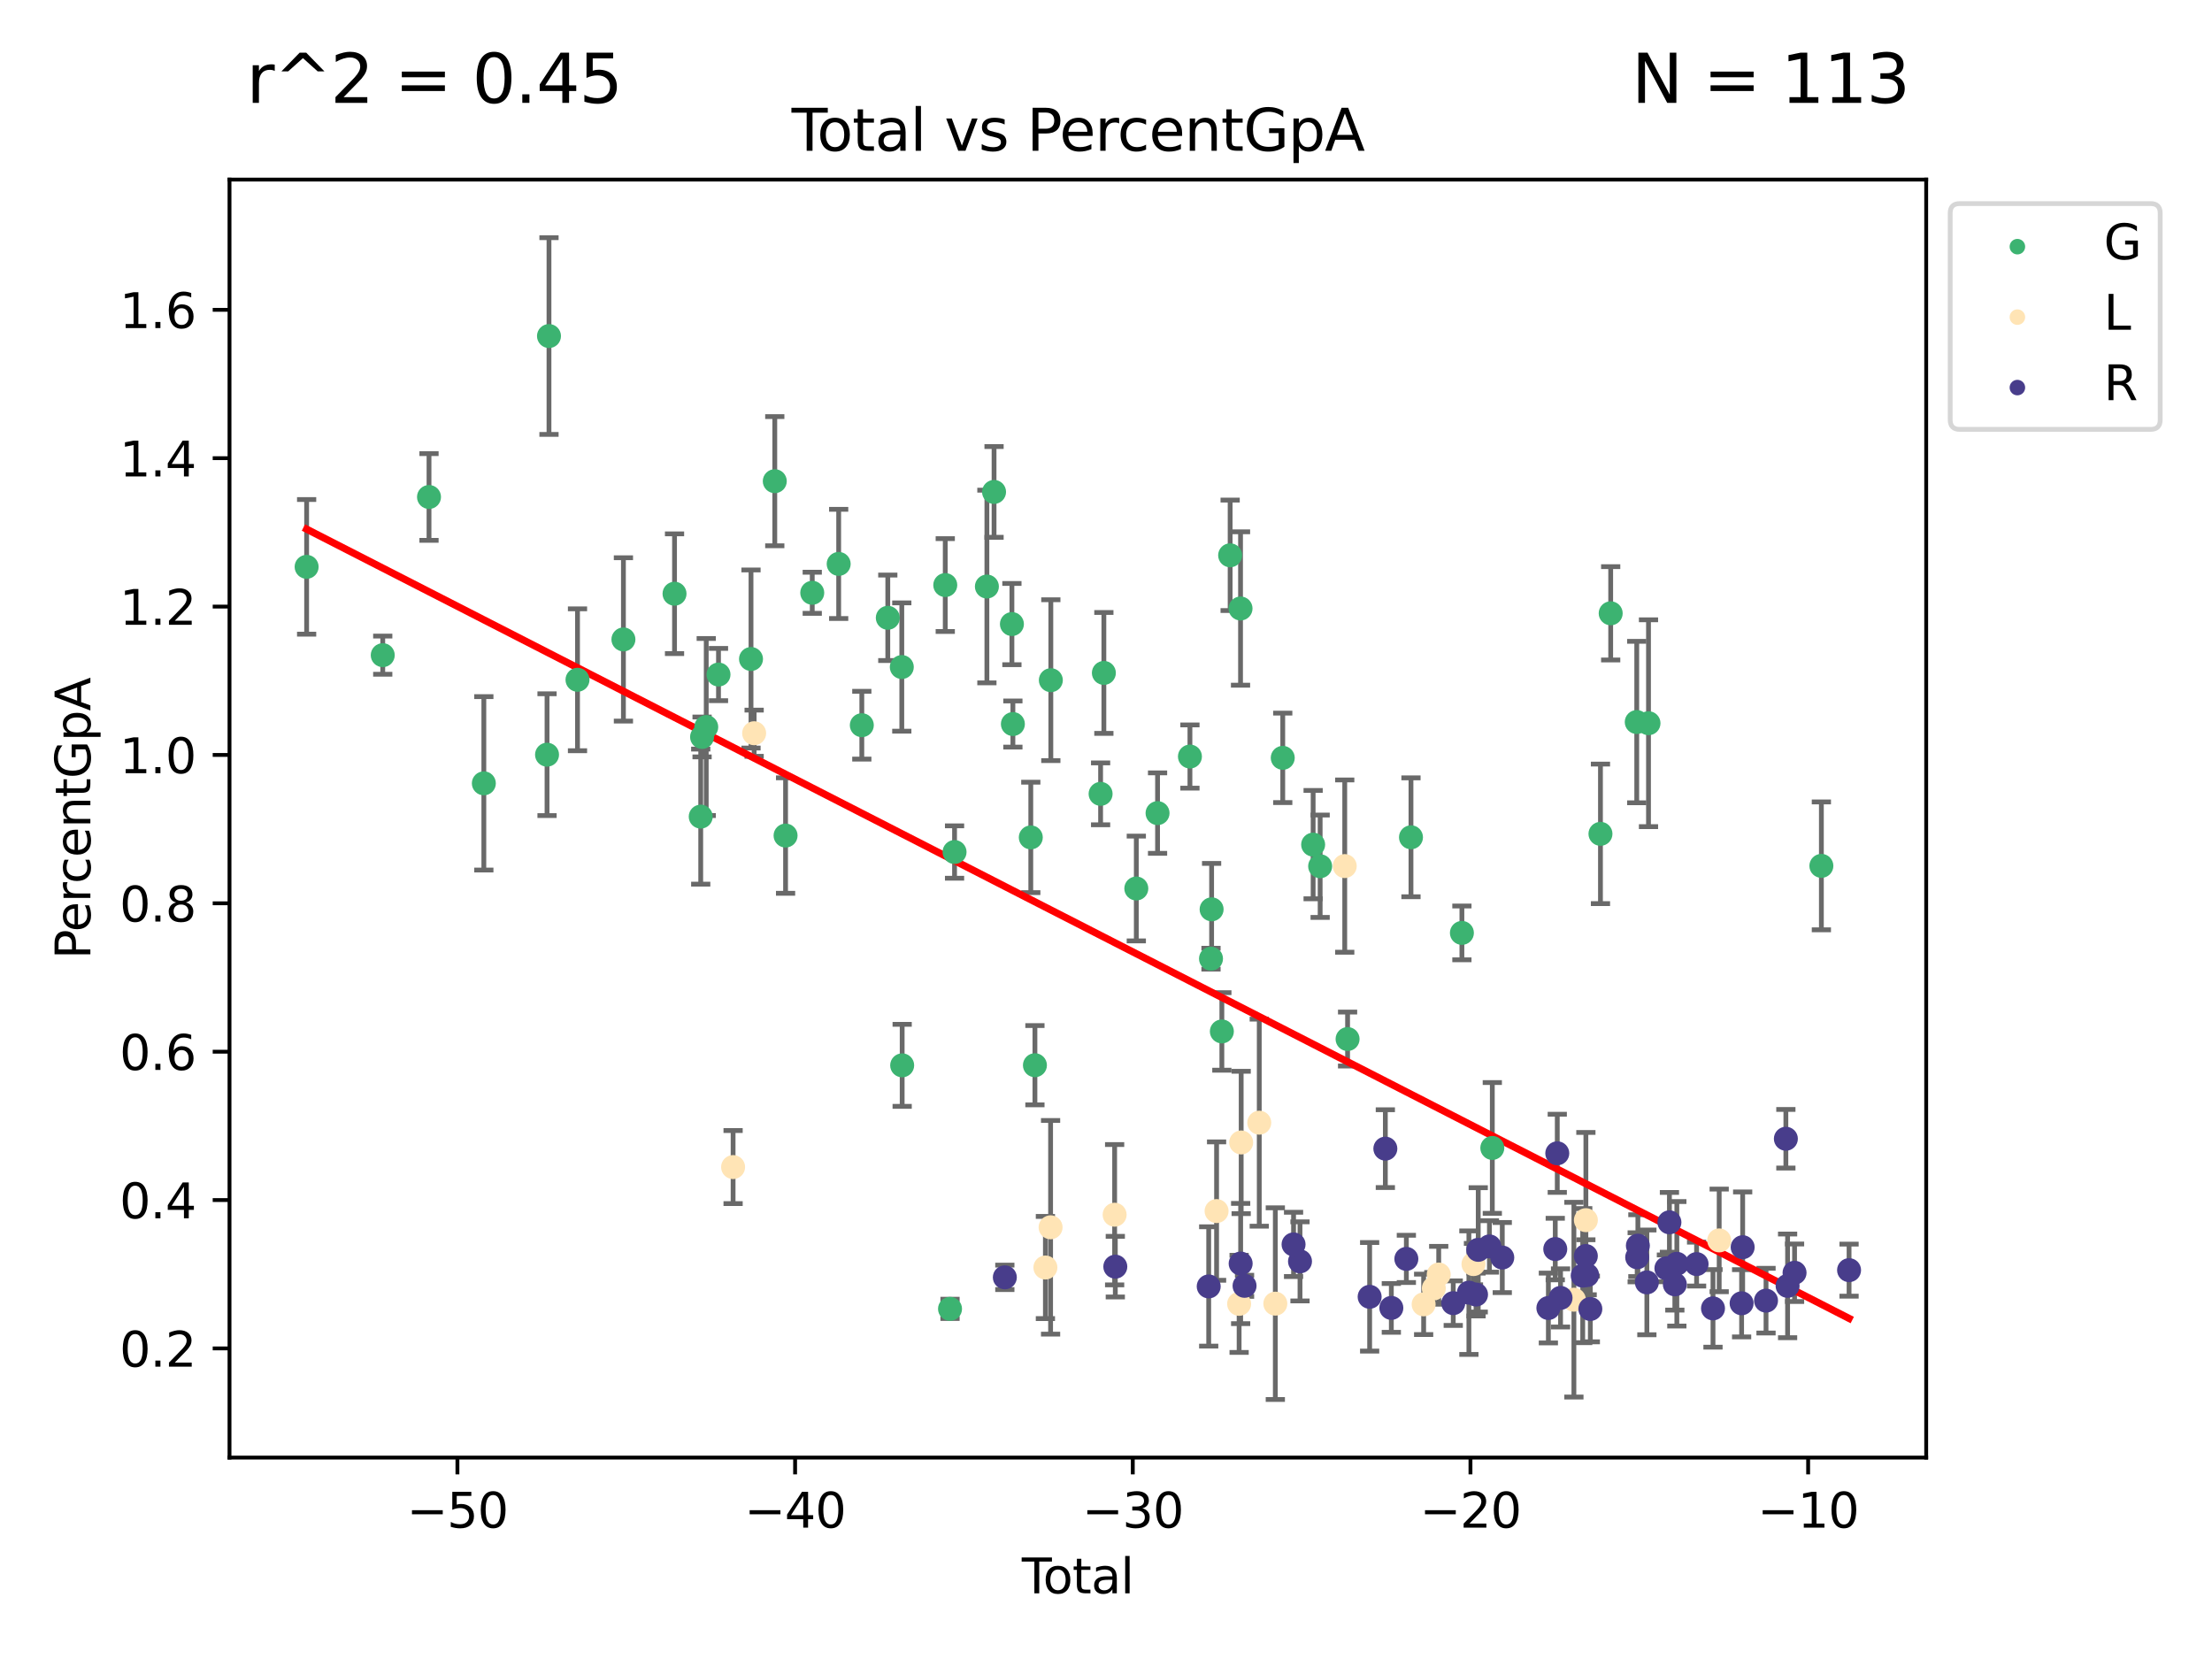 <?xml version="1.0" encoding="utf-8" standalone="no"?>
<!DOCTYPE svg PUBLIC "-//W3C//DTD SVG 1.1//EN"
  "http://www.w3.org/Graphics/SVG/1.1/DTD/svg11.dtd">
<svg xmlns:xlink="http://www.w3.org/1999/xlink" width="460.8pt" height="345.6pt" viewBox="0 0 460.8 345.6" xmlns="http://www.w3.org/2000/svg" version="1.1">
 <defs>
  <style type="text/css">*{stroke-linejoin: round; stroke-linecap: butt}</style>
 </defs>
 <g id="figure_1">
  <g id="patch_1">
   <path d="M 0 345.6 
L 460.8 345.6 
L 460.8 0 
L 0 0 
z
" style="fill: #ffffff"/>
  </g>
  <g id="axes_1">
   <g id="patch_2">
    <path d="M 47.81 303.64 
L 401.26 303.64 
L 401.26 37.411 
L 47.81 37.411 
z
" style="fill: #ffffff"/>
   </g>
   <g id="PathCollection_1">
    <defs>
     <path id="m2cdebdda2e" d="M 0 1.118 
C 0.297 1.118 0.581 1 0.791 0.791 
C 1 0.581 1.118 0.297 1.118 0 
C 1.118 -0.297 1 -0.581 0.791 -0.791 
C 0.581 -1 0.297 -1.118 0 -1.118 
C -0.297 -1.118 -0.581 -1 -0.791 -0.791 
C -1 -0.581 -1.118 -0.297 -1.118 0 
C -1.118 0.297 -1 0.581 -0.791 0.791 
C -0.581 1 -0.297 1.118 0 1.118 
z
" style="stroke: #3cb371"/>
    </defs>
    <g clip-path="url(#pa6cb620b37)">
     <use xlink:href="#m2cdebdda2e" x="63.876" y="118.083" style="fill: #3cb371; stroke: #3cb371"/>
     <use xlink:href="#m2cdebdda2e" x="79.733" y="136.483" style="fill: #3cb371; stroke: #3cb371"/>
     <use xlink:href="#m2cdebdda2e" x="89.37" y="103.532" style="fill: #3cb371; stroke: #3cb371"/>
     <use xlink:href="#m2cdebdda2e" x="100.793" y="163.182" style="fill: #3cb371; stroke: #3cb371"/>
     <use xlink:href="#m2cdebdda2e" x="113.958" y="157.215" style="fill: #3cb371; stroke: #3cb371"/>
     <use xlink:href="#m2cdebdda2e" x="114.364" y="70.004" style="fill: #3cb371; stroke: #3cb371"/>
     <use xlink:href="#m2cdebdda2e" x="120.304" y="141.612" style="fill: #3cb371; stroke: #3cb371"/>
     <use xlink:href="#m2cdebdda2e" x="129.87" y="133.204" style="fill: #3cb371; stroke: #3cb371"/>
     <use xlink:href="#m2cdebdda2e" x="140.517" y="123.682" style="fill: #3cb371; stroke: #3cb371"/>
     <use xlink:href="#m2cdebdda2e" x="145.974" y="170.117" style="fill: #3cb371; stroke: #3cb371"/>
     <use xlink:href="#m2cdebdda2e" x="146.255" y="153.519" style="fill: #3cb371; stroke: #3cb371"/>
     <use xlink:href="#m2cdebdda2e" x="147.122" y="151.455" style="fill: #3cb371; stroke: #3cb371"/>
     <use xlink:href="#m2cdebdda2e" x="149.677" y="140.519" style="fill: #3cb371; stroke: #3cb371"/>
     <use xlink:href="#m2cdebdda2e" x="156.448" y="137.281" style="fill: #3cb371; stroke: #3cb371"/>
     <use xlink:href="#m2cdebdda2e" x="161.401" y="100.24" style="fill: #3cb371; stroke: #3cb371"/>
     <use xlink:href="#m2cdebdda2e" x="163.649" y="174.063" style="fill: #3cb371; stroke: #3cb371"/>
     <use xlink:href="#m2cdebdda2e" x="169.206" y="123.488" style="fill: #3cb371; stroke: #3cb371"/>
     <use xlink:href="#m2cdebdda2e" x="174.712" y="117.473" style="fill: #3cb371; stroke: #3cb371"/>
     <use xlink:href="#m2cdebdda2e" x="179.532" y="151.071" style="fill: #3cb371; stroke: #3cb371"/>
     <use xlink:href="#m2cdebdda2e" x="184.945" y="128.699" style="fill: #3cb371; stroke: #3cb371"/>
     <use xlink:href="#m2cdebdda2e" x="187.861" y="138.956" style="fill: #3cb371; stroke: #3cb371"/>
     <use xlink:href="#m2cdebdda2e" x="187.938" y="221.93" style="fill: #3cb371; stroke: #3cb371"/>
     <use xlink:href="#m2cdebdda2e" x="196.915" y="121.88" style="fill: #3cb371; stroke: #3cb371"/>
     <use xlink:href="#m2cdebdda2e" x="197.907" y="272.66" style="fill: #3cb371; stroke: #3cb371"/>
     <use xlink:href="#m2cdebdda2e" x="198.851" y="177.495" style="fill: #3cb371; stroke: #3cb371"/>
     <use xlink:href="#m2cdebdda2e" x="205.588" y="122.185" style="fill: #3cb371; stroke: #3cb371"/>
     <use xlink:href="#m2cdebdda2e" x="207.079" y="102.477" style="fill: #3cb371; stroke: #3cb371"/>
     <use xlink:href="#m2cdebdda2e" x="210.8" y="130.003" style="fill: #3cb371; stroke: #3cb371"/>
     <use xlink:href="#m2cdebdda2e" x="211.003" y="150.83" style="fill: #3cb371; stroke: #3cb371"/>
     <use xlink:href="#m2cdebdda2e" x="214.733" y="174.446" style="fill: #3cb371; stroke: #3cb371"/>
     <use xlink:href="#m2cdebdda2e" x="215.594" y="221.907" style="fill: #3cb371; stroke: #3cb371"/>
     <use xlink:href="#m2cdebdda2e" x="218.909" y="141.695" style="fill: #3cb371; stroke: #3cb371"/>
     <use xlink:href="#m2cdebdda2e" x="229.275" y="165.374" style="fill: #3cb371; stroke: #3cb371"/>
     <use xlink:href="#m2cdebdda2e" x="229.956" y="140.182" style="fill: #3cb371; stroke: #3cb371"/>
     <use xlink:href="#m2cdebdda2e" x="236.714" y="185.09" style="fill: #3cb371; stroke: #3cb371"/>
     <use xlink:href="#m2cdebdda2e" x="241.14" y="169.387" style="fill: #3cb371; stroke: #3cb371"/>
     <use xlink:href="#m2cdebdda2e" x="247.885" y="157.601" style="fill: #3cb371; stroke: #3cb371"/>
     <use xlink:href="#m2cdebdda2e" x="252.274" y="199.711" style="fill: #3cb371; stroke: #3cb371"/>
     <use xlink:href="#m2cdebdda2e" x="252.401" y="189.428" style="fill: #3cb371; stroke: #3cb371"/>
     <use xlink:href="#m2cdebdda2e" x="254.535" y="214.865" style="fill: #3cb371; stroke: #3cb371"/>
     <use xlink:href="#m2cdebdda2e" x="256.261" y="115.681" style="fill: #3cb371; stroke: #3cb371"/>
     <use xlink:href="#m2cdebdda2e" x="258.425" y="126.759" style="fill: #3cb371; stroke: #3cb371"/>
     <use xlink:href="#m2cdebdda2e" x="267.22" y="157.872" style="fill: #3cb371; stroke: #3cb371"/>
     <use xlink:href="#m2cdebdda2e" x="273.551" y="175.95" style="fill: #3cb371; stroke: #3cb371"/>
     <use xlink:href="#m2cdebdda2e" x="275.011" y="180.453" style="fill: #3cb371; stroke: #3cb371"/>
     <use xlink:href="#m2cdebdda2e" x="280.725" y="216.452" style="fill: #3cb371; stroke: #3cb371"/>
     <use xlink:href="#m2cdebdda2e" x="293.933" y="174.423" style="fill: #3cb371; stroke: #3cb371"/>
     <use xlink:href="#m2cdebdda2e" x="304.541" y="194.34" style="fill: #3cb371; stroke: #3cb371"/>
     <use xlink:href="#m2cdebdda2e" x="310.875" y="239.138" style="fill: #3cb371; stroke: #3cb371"/>
     <use xlink:href="#m2cdebdda2e" x="333.406" y="173.704" style="fill: #3cb371; stroke: #3cb371"/>
     <use xlink:href="#m2cdebdda2e" x="335.536" y="127.764" style="fill: #3cb371; stroke: #3cb371"/>
     <use xlink:href="#m2cdebdda2e" x="340.965" y="150.414" style="fill: #3cb371; stroke: #3cb371"/>
     <use xlink:href="#m2cdebdda2e" x="343.412" y="150.66" style="fill: #3cb371; stroke: #3cb371"/>
     <use xlink:href="#m2cdebdda2e" x="379.426" y="180.376" style="fill: #3cb371; stroke: #3cb371"/>
    </g>
   </g>
   <g id="PathCollection_2">
    <defs>
     <path id="meb462c6124" d="M 0 1.118 
C 0.297 1.118 0.581 1 0.791 0.791 
C 1 0.581 1.118 0.297 1.118 0 
C 1.118 -0.297 1 -0.581 0.791 -0.791 
C 0.581 -1 0.297 -1.118 0 -1.118 
C -0.297 -1.118 -0.581 -1 -0.791 -0.791 
C -1 -0.581 -1.118 -0.297 -1.118 0 
C -1.118 0.297 -1 0.581 -0.791 0.791 
C -0.581 1 -0.297 1.118 0 1.118 
z
" style="stroke: #ffe4b5"/>
    </defs>
    <g clip-path="url(#pa6cb620b37)">
     <use xlink:href="#meb462c6124" x="152.717" y="243.123" style="fill: #ffe4b5; stroke: #ffe4b5"/>
     <use xlink:href="#meb462c6124" x="157.102" y="152.744" style="fill: #ffe4b5; stroke: #ffe4b5"/>
     <use xlink:href="#meb462c6124" x="217.777" y="264.045" style="fill: #ffe4b5; stroke: #ffe4b5"/>
     <use xlink:href="#meb462c6124" x="218.857" y="255.669" style="fill: #ffe4b5; stroke: #ffe4b5"/>
     <use xlink:href="#meb462c6124" x="232.199" y="253.048" style="fill: #ffe4b5; stroke: #ffe4b5"/>
     <use xlink:href="#meb462c6124" x="253.436" y="252.29" style="fill: #ffe4b5; stroke: #ffe4b5"/>
     <use xlink:href="#meb462c6124" x="258.131" y="271.618" style="fill: #ffe4b5; stroke: #ffe4b5"/>
     <use xlink:href="#meb462c6124" x="258.559" y="237.993" style="fill: #ffe4b5; stroke: #ffe4b5"/>
     <use xlink:href="#meb462c6124" x="262.327" y="233.874" style="fill: #ffe4b5; stroke: #ffe4b5"/>
     <use xlink:href="#meb462c6124" x="265.674" y="271.574" style="fill: #ffe4b5; stroke: #ffe4b5"/>
     <use xlink:href="#meb462c6124" x="280.134" y="180.422" style="fill: #ffe4b5; stroke: #ffe4b5"/>
     <use xlink:href="#meb462c6124" x="296.57" y="271.718" style="fill: #ffe4b5; stroke: #ffe4b5"/>
     <use xlink:href="#meb462c6124" x="298.693" y="268.391" style="fill: #ffe4b5; stroke: #ffe4b5"/>
     <use xlink:href="#meb462c6124" x="299.711" y="265.51" style="fill: #ffe4b5; stroke: #ffe4b5"/>
     <use xlink:href="#meb462c6124" x="306.95" y="263.335" style="fill: #ffe4b5; stroke: #ffe4b5"/>
     <use xlink:href="#meb462c6124" x="327.872" y="270.749" style="fill: #ffe4b5; stroke: #ffe4b5"/>
     <use xlink:href="#meb462c6124" x="330.368" y="254.183" style="fill: #ffe4b5; stroke: #ffe4b5"/>
     <use xlink:href="#meb462c6124" x="358.138" y="258.397" style="fill: #ffe4b5; stroke: #ffe4b5"/>
    </g>
   </g>
   <g id="PathCollection_3">
    <defs>
     <path id="m45013854c7" d="M 0 1.118 
C 0.297 1.118 0.581 1 0.791 0.791 
C 1 0.581 1.118 0.297 1.118 0 
C 1.118 -0.297 1 -0.581 0.791 -0.791 
C 0.581 -1 0.297 -1.118 0 -1.118 
C -0.297 -1.118 -0.581 -1 -0.791 -0.791 
C -1 -0.581 -1.118 -0.297 -1.118 0 
C -1.118 0.297 -1 0.581 -0.791 0.791 
C -0.581 1 -0.297 1.118 0 1.118 
z
" style="stroke: #483d8b"/>
    </defs>
    <g clip-path="url(#pa6cb620b37)">
     <use xlink:href="#m45013854c7" x="209.326" y="266.094" style="fill: #483d8b; stroke: #483d8b"/>
     <use xlink:href="#m45013854c7" x="232.339" y="263.868" style="fill: #483d8b; stroke: #483d8b"/>
     <use xlink:href="#m45013854c7" x="251.795" y="267.986" style="fill: #483d8b; stroke: #483d8b"/>
     <use xlink:href="#m45013854c7" x="258.451" y="263.217" style="fill: #483d8b; stroke: #483d8b"/>
     <use xlink:href="#m45013854c7" x="259.263" y="267.86" style="fill: #483d8b; stroke: #483d8b"/>
     <use xlink:href="#m45013854c7" x="269.472" y="259.233" style="fill: #483d8b; stroke: #483d8b"/>
     <use xlink:href="#m45013854c7" x="270.815" y="262.766" style="fill: #483d8b; stroke: #483d8b"/>
     <use xlink:href="#m45013854c7" x="285.322" y="270.149" style="fill: #483d8b; stroke: #483d8b"/>
     <use xlink:href="#m45013854c7" x="288.593" y="239.283" style="fill: #483d8b; stroke: #483d8b"/>
     <use xlink:href="#m45013854c7" x="289.841" y="272.463" style="fill: #483d8b; stroke: #483d8b"/>
     <use xlink:href="#m45013854c7" x="292.969" y="262.251" style="fill: #483d8b; stroke: #483d8b"/>
     <use xlink:href="#m45013854c7" x="302.738" y="271.471" style="fill: #483d8b; stroke: #483d8b"/>
     <use xlink:href="#m45013854c7" x="305.998" y="269.284" style="fill: #483d8b; stroke: #483d8b"/>
     <use xlink:href="#m45013854c7" x="307.484" y="269.676" style="fill: #483d8b; stroke: #483d8b"/>
     <use xlink:href="#m45013854c7" x="307.943" y="260.366" style="fill: #483d8b; stroke: #483d8b"/>
     <use xlink:href="#m45013854c7" x="310.274" y="259.653" style="fill: #483d8b; stroke: #483d8b"/>
     <use xlink:href="#m45013854c7" x="312.952" y="261.969" style="fill: #483d8b; stroke: #483d8b"/>
     <use xlink:href="#m45013854c7" x="322.554" y="272.482" style="fill: #483d8b; stroke: #483d8b"/>
     <use xlink:href="#m45013854c7" x="323.989" y="260.199" style="fill: #483d8b; stroke: #483d8b"/>
     <use xlink:href="#m45013854c7" x="324.409" y="240.254" style="fill: #483d8b; stroke: #483d8b"/>
     <use xlink:href="#m45013854c7" x="325.09" y="270.379" style="fill: #483d8b; stroke: #483d8b"/>
     <use xlink:href="#m45013854c7" x="329.708" y="265.737" style="fill: #483d8b; stroke: #483d8b"/>
     <use xlink:href="#m45013854c7" x="330.36" y="261.651" style="fill: #483d8b; stroke: #483d8b"/>
     <use xlink:href="#m45013854c7" x="330.635" y="265.628" style="fill: #483d8b; stroke: #483d8b"/>
     <use xlink:href="#m45013854c7" x="331.295" y="272.682" style="fill: #483d8b; stroke: #483d8b"/>
     <use xlink:href="#m45013854c7" x="341.056" y="261.917" style="fill: #483d8b; stroke: #483d8b"/>
     <use xlink:href="#m45013854c7" x="341.2" y="259.492" style="fill: #483d8b; stroke: #483d8b"/>
     <use xlink:href="#m45013854c7" x="343.073" y="267.143" style="fill: #483d8b; stroke: #483d8b"/>
     <use xlink:href="#m45013854c7" x="347.144" y="264.217" style="fill: #483d8b; stroke: #483d8b"/>
     <use xlink:href="#m45013854c7" x="347.772" y="254.632" style="fill: #483d8b; stroke: #483d8b"/>
     <use xlink:href="#m45013854c7" x="348.9" y="267.552" style="fill: #483d8b; stroke: #483d8b"/>
     <use xlink:href="#m45013854c7" x="349.316" y="263.271" style="fill: #483d8b; stroke: #483d8b"/>
     <use xlink:href="#m45013854c7" x="353.43" y="263.331" style="fill: #483d8b; stroke: #483d8b"/>
     <use xlink:href="#m45013854c7" x="356.849" y="272.562" style="fill: #483d8b; stroke: #483d8b"/>
     <use xlink:href="#m45013854c7" x="362.81" y="271.5" style="fill: #483d8b; stroke: #483d8b"/>
     <use xlink:href="#m45013854c7" x="363.029" y="259.817" style="fill: #483d8b; stroke: #483d8b"/>
     <use xlink:href="#m45013854c7" x="367.896" y="270.948" style="fill: #483d8b; stroke: #483d8b"/>
     <use xlink:href="#m45013854c7" x="372.029" y="237.222" style="fill: #483d8b; stroke: #483d8b"/>
     <use xlink:href="#m45013854c7" x="372.389" y="267.87" style="fill: #483d8b; stroke: #483d8b"/>
     <use xlink:href="#m45013854c7" x="373.839" y="265.138" style="fill: #483d8b; stroke: #483d8b"/>
     <use xlink:href="#m45013854c7" x="385.194" y="264.595" style="fill: #483d8b; stroke: #483d8b"/>
    </g>
   </g>
   <g id="matplotlib.axis_1">
    <g id="xtick_1">
     <g id="line2d_1">
      <defs>
       <path id="m37356caebf" d="M 0 0 
L 0 3.5 
" style="stroke: #000000; stroke-width: 0.8"/>
      </defs>
      <g>
       <use xlink:href="#m37356caebf" x="95.29" y="303.64" style="stroke: #000000; stroke-width: 0.8"/>
      </g>
     </g>
     <g id="text_1">
      <!-- −50 -->
      <g transform="translate(84.737 318.238)scale(0.1 -0.1)">
       <defs>
        <path id="DejaVuSans-2212" d="M 678 2272 
L 4684 2272 
L 4684 1741 
L 678 1741 
L 678 2272 
z
" transform="scale(0.016)"/>
        <path id="DejaVuSans-35" d="M 691 4666 
L 3169 4666 
L 3169 4134 
L 1269 4134 
L 1269 2991 
Q 1406 3038 1543 3061 
Q 1681 3084 1819 3084 
Q 2600 3084 3056 2656 
Q 3513 2228 3513 1497 
Q 3513 744 3044 326 
Q 2575 -91 1722 -91 
Q 1428 -91 1123 -41 
Q 819 9 494 109 
L 494 744 
Q 775 591 1075 516 
Q 1375 441 1709 441 
Q 2250 441 2565 725 
Q 2881 1009 2881 1497 
Q 2881 1984 2565 2268 
Q 2250 2553 1709 2553 
Q 1456 2553 1204 2497 
Q 953 2441 691 2322 
L 691 4666 
z
" transform="scale(0.016)"/>
        <path id="DejaVuSans-30" d="M 2034 4250 
Q 1547 4250 1301 3770 
Q 1056 3291 1056 2328 
Q 1056 1369 1301 889 
Q 1547 409 2034 409 
Q 2525 409 2770 889 
Q 3016 1369 3016 2328 
Q 3016 3291 2770 3770 
Q 2525 4250 2034 4250 
z
M 2034 4750 
Q 2819 4750 3233 4129 
Q 3647 3509 3647 2328 
Q 3647 1150 3233 529 
Q 2819 -91 2034 -91 
Q 1250 -91 836 529 
Q 422 1150 422 2328 
Q 422 3509 836 4129 
Q 1250 4750 2034 4750 
z
" transform="scale(0.016)"/>
       </defs>
       <use xlink:href="#DejaVuSans-2212"/>
       <use xlink:href="#DejaVuSans-35" x="83.789"/>
       <use xlink:href="#DejaVuSans-30" x="147.412"/>
      </g>
     </g>
    </g>
    <g id="xtick_2">
     <g id="line2d_2">
      <g>
       <use xlink:href="#m37356caebf" x="165.634" y="303.64" style="stroke: #000000; stroke-width: 0.8"/>
      </g>
     </g>
     <g id="text_2">
      <!-- −40 -->
      <g transform="translate(155.082 318.238)scale(0.1 -0.1)">
       <defs>
        <path id="DejaVuSans-34" d="M 2419 4116 
L 825 1625 
L 2419 1625 
L 2419 4116 
z
M 2253 4666 
L 3047 4666 
L 3047 1625 
L 3713 1625 
L 3713 1100 
L 3047 1100 
L 3047 0 
L 2419 0 
L 2419 1100 
L 313 1100 
L 313 1709 
L 2253 4666 
z
" transform="scale(0.016)"/>
       </defs>
       <use xlink:href="#DejaVuSans-2212"/>
       <use xlink:href="#DejaVuSans-34" x="83.789"/>
       <use xlink:href="#DejaVuSans-30" x="147.412"/>
      </g>
     </g>
    </g>
    <g id="xtick_3">
     <g id="line2d_3">
      <g>
       <use xlink:href="#m37356caebf" x="235.979" y="303.64" style="stroke: #000000; stroke-width: 0.8"/>
      </g>
     </g>
     <g id="text_3">
      <!-- −30 -->
      <g transform="translate(225.427 318.238)scale(0.1 -0.1)">
       <defs>
        <path id="DejaVuSans-33" d="M 2597 2516 
Q 3050 2419 3304 2112 
Q 3559 1806 3559 1356 
Q 3559 666 3084 287 
Q 2609 -91 1734 -91 
Q 1441 -91 1130 -33 
Q 819 25 488 141 
L 488 750 
Q 750 597 1062 519 
Q 1375 441 1716 441 
Q 2309 441 2620 675 
Q 2931 909 2931 1356 
Q 2931 1769 2642 2001 
Q 2353 2234 1838 2234 
L 1294 2234 
L 1294 2753 
L 1863 2753 
Q 2328 2753 2575 2939 
Q 2822 3125 2822 3475 
Q 2822 3834 2567 4026 
Q 2313 4219 1838 4219 
Q 1578 4219 1281 4162 
Q 984 4106 628 3988 
L 628 4550 
Q 988 4650 1302 4700 
Q 1616 4750 1894 4750 
Q 2613 4750 3031 4423 
Q 3450 4097 3450 3541 
Q 3450 3153 3228 2886 
Q 3006 2619 2597 2516 
z
" transform="scale(0.016)"/>
       </defs>
       <use xlink:href="#DejaVuSans-2212"/>
       <use xlink:href="#DejaVuSans-33" x="83.789"/>
       <use xlink:href="#DejaVuSans-30" x="147.412"/>
      </g>
     </g>
    </g>
    <g id="xtick_4">
     <g id="line2d_4">
      <g>
       <use xlink:href="#m37356caebf" x="306.324" y="303.64" style="stroke: #000000; stroke-width: 0.8"/>
      </g>
     </g>
     <g id="text_4">
      <!-- −20 -->
      <g transform="translate(295.771 318.238)scale(0.1 -0.1)">
       <defs>
        <path id="DejaVuSans-32" d="M 1228 531 
L 3431 531 
L 3431 0 
L 469 0 
L 469 531 
Q 828 903 1448 1529 
Q 2069 2156 2228 2338 
Q 2531 2678 2651 2914 
Q 2772 3150 2772 3378 
Q 2772 3750 2511 3984 
Q 2250 4219 1831 4219 
Q 1534 4219 1204 4116 
Q 875 4013 500 3803 
L 500 4441 
Q 881 4594 1212 4672 
Q 1544 4750 1819 4750 
Q 2544 4750 2975 4387 
Q 3406 4025 3406 3419 
Q 3406 3131 3298 2873 
Q 3191 2616 2906 2266 
Q 2828 2175 2409 1742 
Q 1991 1309 1228 531 
z
" transform="scale(0.016)"/>
       </defs>
       <use xlink:href="#DejaVuSans-2212"/>
       <use xlink:href="#DejaVuSans-32" x="83.789"/>
       <use xlink:href="#DejaVuSans-30" x="147.412"/>
      </g>
     </g>
    </g>
    <g id="xtick_5">
     <g id="line2d_5">
      <g>
       <use xlink:href="#m37356caebf" x="376.668" y="303.64" style="stroke: #000000; stroke-width: 0.8"/>
      </g>
     </g>
     <g id="text_5">
      <!-- −10 -->
      <g transform="translate(366.116 318.238)scale(0.1 -0.1)">
       <defs>
        <path id="DejaVuSans-31" d="M 794 531 
L 1825 531 
L 1825 4091 
L 703 3866 
L 703 4441 
L 1819 4666 
L 2450 4666 
L 2450 531 
L 3481 531 
L 3481 0 
L 794 0 
L 794 531 
z
" transform="scale(0.016)"/>
       </defs>
       <use xlink:href="#DejaVuSans-2212"/>
       <use xlink:href="#DejaVuSans-31" x="83.789"/>
       <use xlink:href="#DejaVuSans-30" x="147.412"/>
      </g>
     </g>
    </g>
    <g id="text_6">
     <!-- Total -->
     <g transform="translate(212.858 331.917)scale(0.1 -0.1)">
      <defs>
       <path id="DejaVuSans-54" d="M -19 4666 
L 3928 4666 
L 3928 4134 
L 2272 4134 
L 2272 0 
L 1638 0 
L 1638 4134 
L -19 4134 
L -19 4666 
z
" transform="scale(0.016)"/>
       <path id="DejaVuSans-6f" d="M 1959 3097 
Q 1497 3097 1228 2736 
Q 959 2375 959 1747 
Q 959 1119 1226 758 
Q 1494 397 1959 397 
Q 2419 397 2687 759 
Q 2956 1122 2956 1747 
Q 2956 2369 2687 2733 
Q 2419 3097 1959 3097 
z
M 1959 3584 
Q 2709 3584 3137 3096 
Q 3566 2609 3566 1747 
Q 3566 888 3137 398 
Q 2709 -91 1959 -91 
Q 1206 -91 779 398 
Q 353 888 353 1747 
Q 353 2609 779 3096 
Q 1206 3584 1959 3584 
z
" transform="scale(0.016)"/>
       <path id="DejaVuSans-74" d="M 1172 4494 
L 1172 3500 
L 2356 3500 
L 2356 3053 
L 1172 3053 
L 1172 1153 
Q 1172 725 1289 603 
Q 1406 481 1766 481 
L 2356 481 
L 2356 0 
L 1766 0 
Q 1100 0 847 248 
Q 594 497 594 1153 
L 594 3053 
L 172 3053 
L 172 3500 
L 594 3500 
L 594 4494 
L 1172 4494 
z
" transform="scale(0.016)"/>
       <path id="DejaVuSans-61" d="M 2194 1759 
Q 1497 1759 1228 1600 
Q 959 1441 959 1056 
Q 959 750 1161 570 
Q 1363 391 1709 391 
Q 2188 391 2477 730 
Q 2766 1069 2766 1631 
L 2766 1759 
L 2194 1759 
z
M 3341 1997 
L 3341 0 
L 2766 0 
L 2766 531 
Q 2569 213 2275 61 
Q 1981 -91 1556 -91 
Q 1019 -91 701 211 
Q 384 513 384 1019 
Q 384 1609 779 1909 
Q 1175 2209 1959 2209 
L 2766 2209 
L 2766 2266 
Q 2766 2663 2505 2880 
Q 2244 3097 1772 3097 
Q 1472 3097 1187 3025 
Q 903 2953 641 2809 
L 641 3341 
Q 956 3463 1253 3523 
Q 1550 3584 1831 3584 
Q 2591 3584 2966 3190 
Q 3341 2797 3341 1997 
z
" transform="scale(0.016)"/>
       <path id="DejaVuSans-6c" d="M 603 4863 
L 1178 4863 
L 1178 0 
L 603 0 
L 603 4863 
z
" transform="scale(0.016)"/>
      </defs>
      <use xlink:href="#DejaVuSans-54"/>
      <use xlink:href="#DejaVuSans-6f" x="44.084"/>
      <use xlink:href="#DejaVuSans-74" x="105.266"/>
      <use xlink:href="#DejaVuSans-61" x="144.475"/>
      <use xlink:href="#DejaVuSans-6c" x="205.754"/>
     </g>
    </g>
   </g>
   <g id="matplotlib.axis_2">
    <g id="ytick_1">
     <g id="line2d_6">
      <defs>
       <path id="mcfdbb42d99" d="M 0 0 
L -3.5 0 
" style="stroke: #000000; stroke-width: 0.8"/>
      </defs>
      <g>
       <use xlink:href="#mcfdbb42d99" x="47.81" y="280.902" style="stroke: #000000; stroke-width: 0.8"/>
      </g>
     </g>
     <g id="text_7">
      <!-- 0.2 -->
      <g transform="translate(24.907 284.702)scale(0.1 -0.1)">
       <defs>
        <path id="DejaVuSans-2e" d="M 684 794 
L 1344 794 
L 1344 0 
L 684 0 
L 684 794 
z
" transform="scale(0.016)"/>
       </defs>
       <use xlink:href="#DejaVuSans-30"/>
       <use xlink:href="#DejaVuSans-2e" x="63.623"/>
       <use xlink:href="#DejaVuSans-32" x="95.41"/>
      </g>
     </g>
    </g>
    <g id="ytick_2">
     <g id="line2d_7">
      <g>
       <use xlink:href="#mcfdbb42d99" x="47.81" y="249.994" style="stroke: #000000; stroke-width: 0.8"/>
      </g>
     </g>
     <g id="text_8">
      <!-- 0.4 -->
      <g transform="translate(24.907 253.793)scale(0.1 -0.1)">
       <use xlink:href="#DejaVuSans-30"/>
       <use xlink:href="#DejaVuSans-2e" x="63.623"/>
       <use xlink:href="#DejaVuSans-34" x="95.41"/>
      </g>
     </g>
    </g>
    <g id="ytick_3">
     <g id="line2d_8">
      <g>
       <use xlink:href="#mcfdbb42d99" x="47.81" y="219.085" style="stroke: #000000; stroke-width: 0.8"/>
      </g>
     </g>
     <g id="text_9">
      <!-- 0.6 -->
      <g transform="translate(24.907 222.885)scale(0.1 -0.1)">
       <defs>
        <path id="DejaVuSans-36" d="M 2113 2584 
Q 1688 2584 1439 2293 
Q 1191 2003 1191 1497 
Q 1191 994 1439 701 
Q 1688 409 2113 409 
Q 2538 409 2786 701 
Q 3034 994 3034 1497 
Q 3034 2003 2786 2293 
Q 2538 2584 2113 2584 
z
M 3366 4563 
L 3366 3988 
Q 3128 4100 2886 4159 
Q 2644 4219 2406 4219 
Q 1781 4219 1451 3797 
Q 1122 3375 1075 2522 
Q 1259 2794 1537 2939 
Q 1816 3084 2150 3084 
Q 2853 3084 3261 2657 
Q 3669 2231 3669 1497 
Q 3669 778 3244 343 
Q 2819 -91 2113 -91 
Q 1303 -91 875 529 
Q 447 1150 447 2328 
Q 447 3434 972 4092 
Q 1497 4750 2381 4750 
Q 2619 4750 2861 4703 
Q 3103 4656 3366 4563 
z
" transform="scale(0.016)"/>
       </defs>
       <use xlink:href="#DejaVuSans-30"/>
       <use xlink:href="#DejaVuSans-2e" x="63.623"/>
       <use xlink:href="#DejaVuSans-36" x="95.41"/>
      </g>
     </g>
    </g>
    <g id="ytick_4">
     <g id="line2d_9">
      <g>
       <use xlink:href="#mcfdbb42d99" x="47.81" y="188.177" style="stroke: #000000; stroke-width: 0.8"/>
      </g>
     </g>
     <g id="text_10">
      <!-- 0.8 -->
      <g transform="translate(24.907 191.976)scale(0.1 -0.1)">
       <defs>
        <path id="DejaVuSans-38" d="M 2034 2216 
Q 1584 2216 1326 1975 
Q 1069 1734 1069 1313 
Q 1069 891 1326 650 
Q 1584 409 2034 409 
Q 2484 409 2743 651 
Q 3003 894 3003 1313 
Q 3003 1734 2745 1975 
Q 2488 2216 2034 2216 
z
M 1403 2484 
Q 997 2584 770 2862 
Q 544 3141 544 3541 
Q 544 4100 942 4425 
Q 1341 4750 2034 4750 
Q 2731 4750 3128 4425 
Q 3525 4100 3525 3541 
Q 3525 3141 3298 2862 
Q 3072 2584 2669 2484 
Q 3125 2378 3379 2068 
Q 3634 1759 3634 1313 
Q 3634 634 3220 271 
Q 2806 -91 2034 -91 
Q 1263 -91 848 271 
Q 434 634 434 1313 
Q 434 1759 690 2068 
Q 947 2378 1403 2484 
z
M 1172 3481 
Q 1172 3119 1398 2916 
Q 1625 2713 2034 2713 
Q 2441 2713 2670 2916 
Q 2900 3119 2900 3481 
Q 2900 3844 2670 4047 
Q 2441 4250 2034 4250 
Q 1625 4250 1398 4047 
Q 1172 3844 1172 3481 
z
" transform="scale(0.016)"/>
       </defs>
       <use xlink:href="#DejaVuSans-30"/>
       <use xlink:href="#DejaVuSans-2e" x="63.623"/>
       <use xlink:href="#DejaVuSans-38" x="95.41"/>
      </g>
     </g>
    </g>
    <g id="ytick_5">
     <g id="line2d_10">
      <g>
       <use xlink:href="#mcfdbb42d99" x="47.81" y="157.269" style="stroke: #000000; stroke-width: 0.8"/>
      </g>
     </g>
     <g id="text_11">
      <!-- 1.0 -->
      <g transform="translate(24.907 161.068)scale(0.1 -0.1)">
       <use xlink:href="#DejaVuSans-31"/>
       <use xlink:href="#DejaVuSans-2e" x="63.623"/>
       <use xlink:href="#DejaVuSans-30" x="95.41"/>
      </g>
     </g>
    </g>
    <g id="ytick_6">
     <g id="line2d_11">
      <g>
       <use xlink:href="#mcfdbb42d99" x="47.81" y="126.36" style="stroke: #000000; stroke-width: 0.8"/>
      </g>
     </g>
     <g id="text_12">
      <!-- 1.2 -->
      <g transform="translate(24.907 130.159)scale(0.1 -0.1)">
       <use xlink:href="#DejaVuSans-31"/>
       <use xlink:href="#DejaVuSans-2e" x="63.623"/>
       <use xlink:href="#DejaVuSans-32" x="95.41"/>
      </g>
     </g>
    </g>
    <g id="ytick_7">
     <g id="line2d_12">
      <g>
       <use xlink:href="#mcfdbb42d99" x="47.81" y="95.452" style="stroke: #000000; stroke-width: 0.8"/>
      </g>
     </g>
     <g id="text_13">
      <!-- 1.4 -->
      <g transform="translate(24.907 99.251)scale(0.1 -0.1)">
       <use xlink:href="#DejaVuSans-31"/>
       <use xlink:href="#DejaVuSans-2e" x="63.623"/>
       <use xlink:href="#DejaVuSans-34" x="95.41"/>
      </g>
     </g>
    </g>
    <g id="ytick_8">
     <g id="line2d_13">
      <g>
       <use xlink:href="#mcfdbb42d99" x="47.81" y="64.543" style="stroke: #000000; stroke-width: 0.8"/>
      </g>
     </g>
     <g id="text_14">
      <!-- 1.6 -->
      <g transform="translate(24.907 68.343)scale(0.1 -0.1)">
       <use xlink:href="#DejaVuSans-31"/>
       <use xlink:href="#DejaVuSans-2e" x="63.623"/>
       <use xlink:href="#DejaVuSans-36" x="95.41"/>
      </g>
     </g>
    </g>
    <g id="text_15">
     <!-- PercentGpA -->
     <g transform="translate(18.827 199.802)rotate(-90)scale(0.1 -0.1)">
      <defs>
       <path id="DejaVuSans-50" d="M 1259 4147 
L 1259 2394 
L 2053 2394 
Q 2494 2394 2734 2622 
Q 2975 2850 2975 3272 
Q 2975 3691 2734 3919 
Q 2494 4147 2053 4147 
L 1259 4147 
z
M 628 4666 
L 2053 4666 
Q 2838 4666 3239 4311 
Q 3641 3956 3641 3272 
Q 3641 2581 3239 2228 
Q 2838 1875 2053 1875 
L 1259 1875 
L 1259 0 
L 628 0 
L 628 4666 
z
" transform="scale(0.016)"/>
       <path id="DejaVuSans-65" d="M 3597 1894 
L 3597 1613 
L 953 1613 
Q 991 1019 1311 708 
Q 1631 397 2203 397 
Q 2534 397 2845 478 
Q 3156 559 3463 722 
L 3463 178 
Q 3153 47 2828 -22 
Q 2503 -91 2169 -91 
Q 1331 -91 842 396 
Q 353 884 353 1716 
Q 353 2575 817 3079 
Q 1281 3584 2069 3584 
Q 2775 3584 3186 3129 
Q 3597 2675 3597 1894 
z
M 3022 2063 
Q 3016 2534 2758 2815 
Q 2500 3097 2075 3097 
Q 1594 3097 1305 2825 
Q 1016 2553 972 2059 
L 3022 2063 
z
" transform="scale(0.016)"/>
       <path id="DejaVuSans-72" d="M 2631 2963 
Q 2534 3019 2420 3045 
Q 2306 3072 2169 3072 
Q 1681 3072 1420 2755 
Q 1159 2438 1159 1844 
L 1159 0 
L 581 0 
L 581 3500 
L 1159 3500 
L 1159 2956 
Q 1341 3275 1631 3429 
Q 1922 3584 2338 3584 
Q 2397 3584 2469 3576 
Q 2541 3569 2628 3553 
L 2631 2963 
z
" transform="scale(0.016)"/>
       <path id="DejaVuSans-63" d="M 3122 3366 
L 3122 2828 
Q 2878 2963 2633 3030 
Q 2388 3097 2138 3097 
Q 1578 3097 1268 2742 
Q 959 2388 959 1747 
Q 959 1106 1268 751 
Q 1578 397 2138 397 
Q 2388 397 2633 464 
Q 2878 531 3122 666 
L 3122 134 
Q 2881 22 2623 -34 
Q 2366 -91 2075 -91 
Q 1284 -91 818 406 
Q 353 903 353 1747 
Q 353 2603 823 3093 
Q 1294 3584 2113 3584 
Q 2378 3584 2631 3529 
Q 2884 3475 3122 3366 
z
" transform="scale(0.016)"/>
       <path id="DejaVuSans-6e" d="M 3513 2113 
L 3513 0 
L 2938 0 
L 2938 2094 
Q 2938 2591 2744 2837 
Q 2550 3084 2163 3084 
Q 1697 3084 1428 2787 
Q 1159 2491 1159 1978 
L 1159 0 
L 581 0 
L 581 3500 
L 1159 3500 
L 1159 2956 
Q 1366 3272 1645 3428 
Q 1925 3584 2291 3584 
Q 2894 3584 3203 3211 
Q 3513 2838 3513 2113 
z
" transform="scale(0.016)"/>
       <path id="DejaVuSans-47" d="M 3809 666 
L 3809 1919 
L 2778 1919 
L 2778 2438 
L 4434 2438 
L 4434 434 
Q 4069 175 3628 42 
Q 3188 -91 2688 -91 
Q 1594 -91 976 548 
Q 359 1188 359 2328 
Q 359 3472 976 4111 
Q 1594 4750 2688 4750 
Q 3144 4750 3555 4637 
Q 3966 4525 4313 4306 
L 4313 3634 
Q 3963 3931 3569 4081 
Q 3175 4231 2741 4231 
Q 1884 4231 1454 3753 
Q 1025 3275 1025 2328 
Q 1025 1384 1454 906 
Q 1884 428 2741 428 
Q 3075 428 3337 486 
Q 3600 544 3809 666 
z
" transform="scale(0.016)"/>
       <path id="DejaVuSans-70" d="M 1159 525 
L 1159 -1331 
L 581 -1331 
L 581 3500 
L 1159 3500 
L 1159 2969 
Q 1341 3281 1617 3432 
Q 1894 3584 2278 3584 
Q 2916 3584 3314 3078 
Q 3713 2572 3713 1747 
Q 3713 922 3314 415 
Q 2916 -91 2278 -91 
Q 1894 -91 1617 61 
Q 1341 213 1159 525 
z
M 3116 1747 
Q 3116 2381 2855 2742 
Q 2594 3103 2138 3103 
Q 1681 3103 1420 2742 
Q 1159 2381 1159 1747 
Q 1159 1113 1420 752 
Q 1681 391 2138 391 
Q 2594 391 2855 752 
Q 3116 1113 3116 1747 
z
" transform="scale(0.016)"/>
       <path id="DejaVuSans-41" d="M 2188 4044 
L 1331 1722 
L 3047 1722 
L 2188 4044 
z
M 1831 4666 
L 2547 4666 
L 4325 0 
L 3669 0 
L 3244 1197 
L 1141 1197 
L 716 0 
L 50 0 
L 1831 4666 
z
" transform="scale(0.016)"/>
      </defs>
      <use xlink:href="#DejaVuSans-50"/>
      <use xlink:href="#DejaVuSans-65" x="56.678"/>
      <use xlink:href="#DejaVuSans-72" x="118.201"/>
      <use xlink:href="#DejaVuSans-63" x="157.064"/>
      <use xlink:href="#DejaVuSans-65" x="212.045"/>
      <use xlink:href="#DejaVuSans-6e" x="273.568"/>
      <use xlink:href="#DejaVuSans-74" x="336.947"/>
      <use xlink:href="#DejaVuSans-47" x="376.156"/>
      <use xlink:href="#DejaVuSans-70" x="453.646"/>
      <use xlink:href="#DejaVuSans-41" x="517.123"/>
     </g>
    </g>
   </g>
   <g id="LineCollection_1">
    <path d="M 63.876 132.109 
L 63.876 104.057 
" clip-path="url(#pa6cb620b37)" style="fill: none; stroke: #696969"/>
    <path d="M 79.733 140.455 
L 79.733 132.512 
" clip-path="url(#pa6cb620b37)" style="fill: none; stroke: #696969"/>
    <path d="M 89.37 112.562 
L 89.37 94.503 
" clip-path="url(#pa6cb620b37)" style="fill: none; stroke: #696969"/>
    <path d="M 100.793 181.241 
L 100.793 145.122 
" clip-path="url(#pa6cb620b37)" style="fill: none; stroke: #696969"/>
    <path d="M 113.958 169.902 
L 113.958 144.529 
" clip-path="url(#pa6cb620b37)" style="fill: none; stroke: #696969"/>
    <path d="M 114.364 90.495 
L 114.364 49.513 
" clip-path="url(#pa6cb620b37)" style="fill: none; stroke: #696969"/>
    <path d="M 120.304 156.391 
L 120.304 126.834 
" clip-path="url(#pa6cb620b37)" style="fill: none; stroke: #696969"/>
    <path d="M 129.87 150.217 
L 129.87 116.191 
" clip-path="url(#pa6cb620b37)" style="fill: none; stroke: #696969"/>
    <path d="M 140.517 136.152 
L 140.517 111.211 
" clip-path="url(#pa6cb620b37)" style="fill: none; stroke: #696969"/>
    <path d="M 145.974 184.186 
L 145.974 156.048 
" clip-path="url(#pa6cb620b37)" style="fill: none; stroke: #696969"/>
    <path d="M 146.255 157.675 
L 146.255 149.363 
" clip-path="url(#pa6cb620b37)" style="fill: none; stroke: #696969"/>
    <path d="M 147.122 169.894 
L 147.122 133.015 
" clip-path="url(#pa6cb620b37)" style="fill: none; stroke: #696969"/>
    <path d="M 149.677 145.965 
L 149.677 135.072 
" clip-path="url(#pa6cb620b37)" style="fill: none; stroke: #696969"/>
    <path d="M 156.448 155.829 
L 156.448 118.733 
" clip-path="url(#pa6cb620b37)" style="fill: none; stroke: #696969"/>
    <path d="M 161.401 113.695 
L 161.401 86.786 
" clip-path="url(#pa6cb620b37)" style="fill: none; stroke: #696969"/>
    <path d="M 163.649 186.091 
L 163.649 162.035 
" clip-path="url(#pa6cb620b37)" style="fill: none; stroke: #696969"/>
    <path d="M 169.206 127.771 
L 169.206 119.204 
" clip-path="url(#pa6cb620b37)" style="fill: none; stroke: #696969"/>
    <path d="M 174.712 128.845 
L 174.712 106.1 
" clip-path="url(#pa6cb620b37)" style="fill: none; stroke: #696969"/>
    <path d="M 179.532 158.133 
L 179.532 144.008 
" clip-path="url(#pa6cb620b37)" style="fill: none; stroke: #696969"/>
    <path d="M 184.945 137.603 
L 184.945 119.795 
" clip-path="url(#pa6cb620b37)" style="fill: none; stroke: #696969"/>
    <path d="M 187.861 152.319 
L 187.861 125.592 
" clip-path="url(#pa6cb620b37)" style="fill: none; stroke: #696969"/>
    <path d="M 187.938 230.473 
L 187.938 213.386 
" clip-path="url(#pa6cb620b37)" style="fill: none; stroke: #696969"/>
    <path d="M 196.915 131.55 
L 196.915 112.211 
" clip-path="url(#pa6cb620b37)" style="fill: none; stroke: #696969"/>
    <path d="M 197.907 274.664 
L 197.907 270.657 
" clip-path="url(#pa6cb620b37)" style="fill: none; stroke: #696969"/>
    <path d="M 198.851 182.951 
L 198.851 172.039 
" clip-path="url(#pa6cb620b37)" style="fill: none; stroke: #696969"/>
    <path d="M 205.588 142.255 
L 205.588 102.115 
" clip-path="url(#pa6cb620b37)" style="fill: none; stroke: #696969"/>
    <path d="M 207.079 111.93 
L 207.079 93.024 
" clip-path="url(#pa6cb620b37)" style="fill: none; stroke: #696969"/>
    <path d="M 210.8 138.463 
L 210.8 121.543 
" clip-path="url(#pa6cb620b37)" style="fill: none; stroke: #696969"/>
    <path d="M 211.003 155.635 
L 211.003 146.025 
" clip-path="url(#pa6cb620b37)" style="fill: none; stroke: #696969"/>
    <path d="M 214.733 185.95 
L 214.733 162.942 
" clip-path="url(#pa6cb620b37)" style="fill: none; stroke: #696969"/>
    <path d="M 215.594 230.164 
L 215.594 213.649 
" clip-path="url(#pa6cb620b37)" style="fill: none; stroke: #696969"/>
    <path d="M 218.909 158.45 
L 218.909 124.939 
" clip-path="url(#pa6cb620b37)" style="fill: none; stroke: #696969"/>
    <path d="M 229.275 171.817 
L 229.275 158.93 
" clip-path="url(#pa6cb620b37)" style="fill: none; stroke: #696969"/>
    <path d="M 229.956 152.775 
L 229.956 127.589 
" clip-path="url(#pa6cb620b37)" style="fill: none; stroke: #696969"/>
    <path d="M 236.714 196.006 
L 236.714 174.175 
" clip-path="url(#pa6cb620b37)" style="fill: none; stroke: #696969"/>
    <path d="M 241.14 177.766 
L 241.14 161.007 
" clip-path="url(#pa6cb620b37)" style="fill: none; stroke: #696969"/>
    <path d="M 247.885 164.188 
L 247.885 151.013 
" clip-path="url(#pa6cb620b37)" style="fill: none; stroke: #696969"/>
    <path d="M 252.274 201.889 
L 252.274 197.533 
" clip-path="url(#pa6cb620b37)" style="fill: none; stroke: #696969"/>
    <path d="M 252.401 198.989 
L 252.401 179.867 
" clip-path="url(#pa6cb620b37)" style="fill: none; stroke: #696969"/>
    <path d="M 254.535 222.941 
L 254.535 206.788 
" clip-path="url(#pa6cb620b37)" style="fill: none; stroke: #696969"/>
    <path d="M 256.261 127.187 
L 256.261 104.176 
" clip-path="url(#pa6cb620b37)" style="fill: none; stroke: #696969"/>
    <path d="M 258.425 142.739 
L 258.425 110.779 
" clip-path="url(#pa6cb620b37)" style="fill: none; stroke: #696969"/>
    <path d="M 267.22 167.191 
L 267.22 148.552 
" clip-path="url(#pa6cb620b37)" style="fill: none; stroke: #696969"/>
    <path d="M 273.551 187.233 
L 273.551 164.667 
" clip-path="url(#pa6cb620b37)" style="fill: none; stroke: #696969"/>
    <path d="M 275.011 191.116 
L 275.011 169.79 
" clip-path="url(#pa6cb620b37)" style="fill: none; stroke: #696969"/>
    <path d="M 280.725 222.07 
L 280.725 210.834 
" clip-path="url(#pa6cb620b37)" style="fill: none; stroke: #696969"/>
    <path d="M 293.933 186.805 
L 293.933 162.042 
" clip-path="url(#pa6cb620b37)" style="fill: none; stroke: #696969"/>
    <path d="M 304.541 199.943 
L 304.541 188.737 
" clip-path="url(#pa6cb620b37)" style="fill: none; stroke: #696969"/>
    <path d="M 310.875 252.761 
L 310.875 225.515 
" clip-path="url(#pa6cb620b37)" style="fill: none; stroke: #696969"/>
    <path d="M 333.406 188.239 
L 333.406 159.169 
" clip-path="url(#pa6cb620b37)" style="fill: none; stroke: #696969"/>
    <path d="M 335.536 137.485 
L 335.536 118.043 
" clip-path="url(#pa6cb620b37)" style="fill: none; stroke: #696969"/>
    <path d="M 340.965 167.23 
L 340.965 133.599 
" clip-path="url(#pa6cb620b37)" style="fill: none; stroke: #696969"/>
    <path d="M 343.412 172.204 
L 343.412 129.116 
" clip-path="url(#pa6cb620b37)" style="fill: none; stroke: #696969"/>
    <path d="M 379.426 193.697 
L 379.426 167.056 
" clip-path="url(#pa6cb620b37)" style="fill: none; stroke: #696969"/>
   </g>
   <g id="line2d_14">
    <defs>
     <path id="md83b07de58" d="M 2 0 
L -2 -0 
" style="stroke: #696969"/>
    </defs>
    <g clip-path="url(#pa6cb620b37)">
     <use xlink:href="#md83b07de58" x="63.876" y="132.109" style="fill: #696969; stroke: #696969"/>
     <use xlink:href="#md83b07de58" x="79.733" y="140.455" style="fill: #696969; stroke: #696969"/>
     <use xlink:href="#md83b07de58" x="89.37" y="112.562" style="fill: #696969; stroke: #696969"/>
     <use xlink:href="#md83b07de58" x="100.793" y="181.241" style="fill: #696969; stroke: #696969"/>
     <use xlink:href="#md83b07de58" x="113.958" y="169.902" style="fill: #696969; stroke: #696969"/>
     <use xlink:href="#md83b07de58" x="114.364" y="90.495" style="fill: #696969; stroke: #696969"/>
     <use xlink:href="#md83b07de58" x="120.304" y="156.391" style="fill: #696969; stroke: #696969"/>
     <use xlink:href="#md83b07de58" x="129.87" y="150.217" style="fill: #696969; stroke: #696969"/>
     <use xlink:href="#md83b07de58" x="140.517" y="136.152" style="fill: #696969; stroke: #696969"/>
     <use xlink:href="#md83b07de58" x="145.974" y="184.186" style="fill: #696969; stroke: #696969"/>
     <use xlink:href="#md83b07de58" x="146.255" y="157.675" style="fill: #696969; stroke: #696969"/>
     <use xlink:href="#md83b07de58" x="147.122" y="169.894" style="fill: #696969; stroke: #696969"/>
     <use xlink:href="#md83b07de58" x="149.677" y="145.965" style="fill: #696969; stroke: #696969"/>
     <use xlink:href="#md83b07de58" x="156.448" y="155.829" style="fill: #696969; stroke: #696969"/>
     <use xlink:href="#md83b07de58" x="161.401" y="113.695" style="fill: #696969; stroke: #696969"/>
     <use xlink:href="#md83b07de58" x="163.649" y="186.091" style="fill: #696969; stroke: #696969"/>
     <use xlink:href="#md83b07de58" x="169.206" y="127.771" style="fill: #696969; stroke: #696969"/>
     <use xlink:href="#md83b07de58" x="174.712" y="128.845" style="fill: #696969; stroke: #696969"/>
     <use xlink:href="#md83b07de58" x="179.532" y="158.133" style="fill: #696969; stroke: #696969"/>
     <use xlink:href="#md83b07de58" x="184.945" y="137.603" style="fill: #696969; stroke: #696969"/>
     <use xlink:href="#md83b07de58" x="187.861" y="152.319" style="fill: #696969; stroke: #696969"/>
     <use xlink:href="#md83b07de58" x="187.938" y="230.473" style="fill: #696969; stroke: #696969"/>
     <use xlink:href="#md83b07de58" x="196.915" y="131.55" style="fill: #696969; stroke: #696969"/>
     <use xlink:href="#md83b07de58" x="197.907" y="274.664" style="fill: #696969; stroke: #696969"/>
     <use xlink:href="#md83b07de58" x="198.851" y="182.951" style="fill: #696969; stroke: #696969"/>
     <use xlink:href="#md83b07de58" x="205.588" y="142.255" style="fill: #696969; stroke: #696969"/>
     <use xlink:href="#md83b07de58" x="207.079" y="111.93" style="fill: #696969; stroke: #696969"/>
     <use xlink:href="#md83b07de58" x="210.8" y="138.463" style="fill: #696969; stroke: #696969"/>
     <use xlink:href="#md83b07de58" x="211.003" y="155.635" style="fill: #696969; stroke: #696969"/>
     <use xlink:href="#md83b07de58" x="214.733" y="185.95" style="fill: #696969; stroke: #696969"/>
     <use xlink:href="#md83b07de58" x="215.594" y="230.164" style="fill: #696969; stroke: #696969"/>
     <use xlink:href="#md83b07de58" x="218.909" y="158.45" style="fill: #696969; stroke: #696969"/>
     <use xlink:href="#md83b07de58" x="229.275" y="171.817" style="fill: #696969; stroke: #696969"/>
     <use xlink:href="#md83b07de58" x="229.956" y="152.775" style="fill: #696969; stroke: #696969"/>
     <use xlink:href="#md83b07de58" x="236.714" y="196.006" style="fill: #696969; stroke: #696969"/>
     <use xlink:href="#md83b07de58" x="241.14" y="177.766" style="fill: #696969; stroke: #696969"/>
     <use xlink:href="#md83b07de58" x="247.885" y="164.188" style="fill: #696969; stroke: #696969"/>
     <use xlink:href="#md83b07de58" x="252.274" y="201.889" style="fill: #696969; stroke: #696969"/>
     <use xlink:href="#md83b07de58" x="252.401" y="198.989" style="fill: #696969; stroke: #696969"/>
     <use xlink:href="#md83b07de58" x="254.535" y="222.941" style="fill: #696969; stroke: #696969"/>
     <use xlink:href="#md83b07de58" x="256.261" y="127.187" style="fill: #696969; stroke: #696969"/>
     <use xlink:href="#md83b07de58" x="258.425" y="142.739" style="fill: #696969; stroke: #696969"/>
     <use xlink:href="#md83b07de58" x="267.22" y="167.191" style="fill: #696969; stroke: #696969"/>
     <use xlink:href="#md83b07de58" x="273.551" y="187.233" style="fill: #696969; stroke: #696969"/>
     <use xlink:href="#md83b07de58" x="275.011" y="191.116" style="fill: #696969; stroke: #696969"/>
     <use xlink:href="#md83b07de58" x="280.725" y="222.07" style="fill: #696969; stroke: #696969"/>
     <use xlink:href="#md83b07de58" x="293.933" y="186.805" style="fill: #696969; stroke: #696969"/>
     <use xlink:href="#md83b07de58" x="304.541" y="199.943" style="fill: #696969; stroke: #696969"/>
     <use xlink:href="#md83b07de58" x="310.875" y="252.761" style="fill: #696969; stroke: #696969"/>
     <use xlink:href="#md83b07de58" x="333.406" y="188.239" style="fill: #696969; stroke: #696969"/>
     <use xlink:href="#md83b07de58" x="335.536" y="137.485" style="fill: #696969; stroke: #696969"/>
     <use xlink:href="#md83b07de58" x="340.965" y="167.23" style="fill: #696969; stroke: #696969"/>
     <use xlink:href="#md83b07de58" x="343.412" y="172.204" style="fill: #696969; stroke: #696969"/>
     <use xlink:href="#md83b07de58" x="379.426" y="193.697" style="fill: #696969; stroke: #696969"/>
    </g>
   </g>
   <g id="line2d_15">
    <g clip-path="url(#pa6cb620b37)">
     <use xlink:href="#md83b07de58" x="63.876" y="104.057" style="fill: #696969; stroke: #696969"/>
     <use xlink:href="#md83b07de58" x="79.733" y="132.512" style="fill: #696969; stroke: #696969"/>
     <use xlink:href="#md83b07de58" x="89.37" y="94.503" style="fill: #696969; stroke: #696969"/>
     <use xlink:href="#md83b07de58" x="100.793" y="145.122" style="fill: #696969; stroke: #696969"/>
     <use xlink:href="#md83b07de58" x="113.958" y="144.529" style="fill: #696969; stroke: #696969"/>
     <use xlink:href="#md83b07de58" x="114.364" y="49.513" style="fill: #696969; stroke: #696969"/>
     <use xlink:href="#md83b07de58" x="120.304" y="126.834" style="fill: #696969; stroke: #696969"/>
     <use xlink:href="#md83b07de58" x="129.87" y="116.191" style="fill: #696969; stroke: #696969"/>
     <use xlink:href="#md83b07de58" x="140.517" y="111.211" style="fill: #696969; stroke: #696969"/>
     <use xlink:href="#md83b07de58" x="145.974" y="156.048" style="fill: #696969; stroke: #696969"/>
     <use xlink:href="#md83b07de58" x="146.255" y="149.363" style="fill: #696969; stroke: #696969"/>
     <use xlink:href="#md83b07de58" x="147.122" y="133.015" style="fill: #696969; stroke: #696969"/>
     <use xlink:href="#md83b07de58" x="149.677" y="135.072" style="fill: #696969; stroke: #696969"/>
     <use xlink:href="#md83b07de58" x="156.448" y="118.733" style="fill: #696969; stroke: #696969"/>
     <use xlink:href="#md83b07de58" x="161.401" y="86.786" style="fill: #696969; stroke: #696969"/>
     <use xlink:href="#md83b07de58" x="163.649" y="162.035" style="fill: #696969; stroke: #696969"/>
     <use xlink:href="#md83b07de58" x="169.206" y="119.204" style="fill: #696969; stroke: #696969"/>
     <use xlink:href="#md83b07de58" x="174.712" y="106.1" style="fill: #696969; stroke: #696969"/>
     <use xlink:href="#md83b07de58" x="179.532" y="144.008" style="fill: #696969; stroke: #696969"/>
     <use xlink:href="#md83b07de58" x="184.945" y="119.795" style="fill: #696969; stroke: #696969"/>
     <use xlink:href="#md83b07de58" x="187.861" y="125.592" style="fill: #696969; stroke: #696969"/>
     <use xlink:href="#md83b07de58" x="187.938" y="213.386" style="fill: #696969; stroke: #696969"/>
     <use xlink:href="#md83b07de58" x="196.915" y="112.211" style="fill: #696969; stroke: #696969"/>
     <use xlink:href="#md83b07de58" x="197.907" y="270.657" style="fill: #696969; stroke: #696969"/>
     <use xlink:href="#md83b07de58" x="198.851" y="172.039" style="fill: #696969; stroke: #696969"/>
     <use xlink:href="#md83b07de58" x="205.588" y="102.115" style="fill: #696969; stroke: #696969"/>
     <use xlink:href="#md83b07de58" x="207.079" y="93.024" style="fill: #696969; stroke: #696969"/>
     <use xlink:href="#md83b07de58" x="210.8" y="121.543" style="fill: #696969; stroke: #696969"/>
     <use xlink:href="#md83b07de58" x="211.003" y="146.025" style="fill: #696969; stroke: #696969"/>
     <use xlink:href="#md83b07de58" x="214.733" y="162.942" style="fill: #696969; stroke: #696969"/>
     <use xlink:href="#md83b07de58" x="215.594" y="213.649" style="fill: #696969; stroke: #696969"/>
     <use xlink:href="#md83b07de58" x="218.909" y="124.939" style="fill: #696969; stroke: #696969"/>
     <use xlink:href="#md83b07de58" x="229.275" y="158.93" style="fill: #696969; stroke: #696969"/>
     <use xlink:href="#md83b07de58" x="229.956" y="127.589" style="fill: #696969; stroke: #696969"/>
     <use xlink:href="#md83b07de58" x="236.714" y="174.175" style="fill: #696969; stroke: #696969"/>
     <use xlink:href="#md83b07de58" x="241.14" y="161.007" style="fill: #696969; stroke: #696969"/>
     <use xlink:href="#md83b07de58" x="247.885" y="151.013" style="fill: #696969; stroke: #696969"/>
     <use xlink:href="#md83b07de58" x="252.274" y="197.533" style="fill: #696969; stroke: #696969"/>
     <use xlink:href="#md83b07de58" x="252.401" y="179.867" style="fill: #696969; stroke: #696969"/>
     <use xlink:href="#md83b07de58" x="254.535" y="206.788" style="fill: #696969; stroke: #696969"/>
     <use xlink:href="#md83b07de58" x="256.261" y="104.176" style="fill: #696969; stroke: #696969"/>
     <use xlink:href="#md83b07de58" x="258.425" y="110.779" style="fill: #696969; stroke: #696969"/>
     <use xlink:href="#md83b07de58" x="267.22" y="148.552" style="fill: #696969; stroke: #696969"/>
     <use xlink:href="#md83b07de58" x="273.551" y="164.667" style="fill: #696969; stroke: #696969"/>
     <use xlink:href="#md83b07de58" x="275.011" y="169.79" style="fill: #696969; stroke: #696969"/>
     <use xlink:href="#md83b07de58" x="280.725" y="210.834" style="fill: #696969; stroke: #696969"/>
     <use xlink:href="#md83b07de58" x="293.933" y="162.042" style="fill: #696969; stroke: #696969"/>
     <use xlink:href="#md83b07de58" x="304.541" y="188.737" style="fill: #696969; stroke: #696969"/>
     <use xlink:href="#md83b07de58" x="310.875" y="225.515" style="fill: #696969; stroke: #696969"/>
     <use xlink:href="#md83b07de58" x="333.406" y="159.169" style="fill: #696969; stroke: #696969"/>
     <use xlink:href="#md83b07de58" x="335.536" y="118.043" style="fill: #696969; stroke: #696969"/>
     <use xlink:href="#md83b07de58" x="340.965" y="133.599" style="fill: #696969; stroke: #696969"/>
     <use xlink:href="#md83b07de58" x="343.412" y="129.116" style="fill: #696969; stroke: #696969"/>
     <use xlink:href="#md83b07de58" x="379.426" y="167.056" style="fill: #696969; stroke: #696969"/>
    </g>
   </g>
   <g id="LineCollection_2">
    <path d="M 152.717 250.734 
L 152.717 235.513 
" clip-path="url(#pa6cb620b37)" style="fill: none; stroke: #696969"/>
    <path d="M 157.102 157.558 
L 157.102 147.931 
" clip-path="url(#pa6cb620b37)" style="fill: none; stroke: #696969"/>
    <path d="M 217.777 274.685 
L 217.777 253.404 
" clip-path="url(#pa6cb620b37)" style="fill: none; stroke: #696969"/>
    <path d="M 218.857 277.923 
L 218.857 233.415 
" clip-path="url(#pa6cb620b37)" style="fill: none; stroke: #696969"/>
    <path d="M 232.199 267.664 
L 232.199 238.431 
" clip-path="url(#pa6cb620b37)" style="fill: none; stroke: #696969"/>
    <path d="M 253.436 266.703 
L 253.436 237.877 
" clip-path="url(#pa6cb620b37)" style="fill: none; stroke: #696969"/>
    <path d="M 258.131 281.733 
L 258.131 261.502 
" clip-path="url(#pa6cb620b37)" style="fill: none; stroke: #696969"/>
    <path d="M 258.559 252.818 
L 258.559 223.168 
" clip-path="url(#pa6cb620b37)" style="fill: none; stroke: #696969"/>
    <path d="M 262.327 255.439 
L 262.327 212.31 
" clip-path="url(#pa6cb620b37)" style="fill: none; stroke: #696969"/>
    <path d="M 265.674 291.539 
L 265.674 251.609 
" clip-path="url(#pa6cb620b37)" style="fill: none; stroke: #696969"/>
    <path d="M 280.134 198.364 
L 280.134 162.48 
" clip-path="url(#pa6cb620b37)" style="fill: none; stroke: #696969"/>
    <path d="M 296.57 278.013 
L 296.57 265.423 
" clip-path="url(#pa6cb620b37)" style="fill: none; stroke: #696969"/>
    <path d="M 298.693 271.693 
L 298.693 265.089 
" clip-path="url(#pa6cb620b37)" style="fill: none; stroke: #696969"/>
    <path d="M 299.711 271.377 
L 299.711 259.643 
" clip-path="url(#pa6cb620b37)" style="fill: none; stroke: #696969"/>
    <path d="M 306.95 267.641 
L 306.95 259.029 
" clip-path="url(#pa6cb620b37)" style="fill: none; stroke: #696969"/>
    <path d="M 327.872 291.03 
L 327.872 250.467 
" clip-path="url(#pa6cb620b37)" style="fill: none; stroke: #696969"/>
    <path d="M 330.368 272.455 
L 330.368 235.91 
" clip-path="url(#pa6cb620b37)" style="fill: none; stroke: #696969"/>
    <path d="M 358.138 269.084 
L 358.138 247.71 
" clip-path="url(#pa6cb620b37)" style="fill: none; stroke: #696969"/>
   </g>
   <g id="line2d_16">
    <g clip-path="url(#pa6cb620b37)">
     <use xlink:href="#md83b07de58" x="152.717" y="250.734" style="fill: #696969; stroke: #696969"/>
     <use xlink:href="#md83b07de58" x="157.102" y="157.558" style="fill: #696969; stroke: #696969"/>
     <use xlink:href="#md83b07de58" x="217.777" y="274.685" style="fill: #696969; stroke: #696969"/>
     <use xlink:href="#md83b07de58" x="218.857" y="277.923" style="fill: #696969; stroke: #696969"/>
     <use xlink:href="#md83b07de58" x="232.199" y="267.664" style="fill: #696969; stroke: #696969"/>
     <use xlink:href="#md83b07de58" x="253.436" y="266.703" style="fill: #696969; stroke: #696969"/>
     <use xlink:href="#md83b07de58" x="258.131" y="281.733" style="fill: #696969; stroke: #696969"/>
     <use xlink:href="#md83b07de58" x="258.559" y="252.818" style="fill: #696969; stroke: #696969"/>
     <use xlink:href="#md83b07de58" x="262.327" y="255.439" style="fill: #696969; stroke: #696969"/>
     <use xlink:href="#md83b07de58" x="265.674" y="291.539" style="fill: #696969; stroke: #696969"/>
     <use xlink:href="#md83b07de58" x="280.134" y="198.364" style="fill: #696969; stroke: #696969"/>
     <use xlink:href="#md83b07de58" x="296.57" y="278.013" style="fill: #696969; stroke: #696969"/>
     <use xlink:href="#md83b07de58" x="298.693" y="271.693" style="fill: #696969; stroke: #696969"/>
     <use xlink:href="#md83b07de58" x="299.711" y="271.377" style="fill: #696969; stroke: #696969"/>
     <use xlink:href="#md83b07de58" x="306.95" y="267.641" style="fill: #696969; stroke: #696969"/>
     <use xlink:href="#md83b07de58" x="327.872" y="291.03" style="fill: #696969; stroke: #696969"/>
     <use xlink:href="#md83b07de58" x="330.368" y="272.455" style="fill: #696969; stroke: #696969"/>
     <use xlink:href="#md83b07de58" x="358.138" y="269.084" style="fill: #696969; stroke: #696969"/>
    </g>
   </g>
   <g id="line2d_17">
    <g clip-path="url(#pa6cb620b37)">
     <use xlink:href="#md83b07de58" x="152.717" y="235.513" style="fill: #696969; stroke: #696969"/>
     <use xlink:href="#md83b07de58" x="157.102" y="147.931" style="fill: #696969; stroke: #696969"/>
     <use xlink:href="#md83b07de58" x="217.777" y="253.404" style="fill: #696969; stroke: #696969"/>
     <use xlink:href="#md83b07de58" x="218.857" y="233.415" style="fill: #696969; stroke: #696969"/>
     <use xlink:href="#md83b07de58" x="232.199" y="238.431" style="fill: #696969; stroke: #696969"/>
     <use xlink:href="#md83b07de58" x="253.436" y="237.877" style="fill: #696969; stroke: #696969"/>
     <use xlink:href="#md83b07de58" x="258.131" y="261.502" style="fill: #696969; stroke: #696969"/>
     <use xlink:href="#md83b07de58" x="258.559" y="223.168" style="fill: #696969; stroke: #696969"/>
     <use xlink:href="#md83b07de58" x="262.327" y="212.31" style="fill: #696969; stroke: #696969"/>
     <use xlink:href="#md83b07de58" x="265.674" y="251.609" style="fill: #696969; stroke: #696969"/>
     <use xlink:href="#md83b07de58" x="280.134" y="162.48" style="fill: #696969; stroke: #696969"/>
     <use xlink:href="#md83b07de58" x="296.57" y="265.423" style="fill: #696969; stroke: #696969"/>
     <use xlink:href="#md83b07de58" x="298.693" y="265.089" style="fill: #696969; stroke: #696969"/>
     <use xlink:href="#md83b07de58" x="299.711" y="259.643" style="fill: #696969; stroke: #696969"/>
     <use xlink:href="#md83b07de58" x="306.95" y="259.029" style="fill: #696969; stroke: #696969"/>
     <use xlink:href="#md83b07de58" x="327.872" y="250.467" style="fill: #696969; stroke: #696969"/>
     <use xlink:href="#md83b07de58" x="330.368" y="235.91" style="fill: #696969; stroke: #696969"/>
     <use xlink:href="#md83b07de58" x="358.138" y="247.71" style="fill: #696969; stroke: #696969"/>
    </g>
   </g>
   <g id="LineCollection_3">
    <path d="M 209.326 268.642 
L 209.326 263.545 
" clip-path="url(#pa6cb620b37)" style="fill: none; stroke: #696969"/>
    <path d="M 232.339 270.183 
L 232.339 257.553 
" clip-path="url(#pa6cb620b37)" style="fill: none; stroke: #696969"/>
    <path d="M 251.795 280.416 
L 251.795 255.556 
" clip-path="url(#pa6cb620b37)" style="fill: none; stroke: #696969"/>
    <path d="M 258.451 275.74 
L 258.451 250.695 
" clip-path="url(#pa6cb620b37)" style="fill: none; stroke: #696969"/>
    <path d="M 259.263 270.06 
L 259.263 265.659 
" clip-path="url(#pa6cb620b37)" style="fill: none; stroke: #696969"/>
    <path d="M 269.472 265.926 
L 269.472 252.541 
" clip-path="url(#pa6cb620b37)" style="fill: none; stroke: #696969"/>
    <path d="M 270.815 271.004 
L 270.815 254.529 
" clip-path="url(#pa6cb620b37)" style="fill: none; stroke: #696969"/>
    <path d="M 285.322 281.455 
L 285.322 258.843 
" clip-path="url(#pa6cb620b37)" style="fill: none; stroke: #696969"/>
    <path d="M 288.593 247.387 
L 288.593 231.179 
" clip-path="url(#pa6cb620b37)" style="fill: none; stroke: #696969"/>
    <path d="M 289.841 277.546 
L 289.841 267.381 
" clip-path="url(#pa6cb620b37)" style="fill: none; stroke: #696969"/>
    <path d="M 292.969 267.168 
L 292.969 257.333 
" clip-path="url(#pa6cb620b37)" style="fill: none; stroke: #696969"/>
    <path d="M 302.738 276.111 
L 302.738 266.83 
" clip-path="url(#pa6cb620b37)" style="fill: none; stroke: #696969"/>
    <path d="M 305.998 282.151 
L 305.998 256.416 
" clip-path="url(#pa6cb620b37)" style="fill: none; stroke: #696969"/>
    <path d="M 307.484 274.14 
L 307.484 265.212 
" clip-path="url(#pa6cb620b37)" style="fill: none; stroke: #696969"/>
    <path d="M 307.943 273.313 
L 307.943 247.42 
" clip-path="url(#pa6cb620b37)" style="fill: none; stroke: #696969"/>
    <path d="M 310.274 265.013 
L 310.274 254.293 
" clip-path="url(#pa6cb620b37)" style="fill: none; stroke: #696969"/>
    <path d="M 312.952 269.27 
L 312.952 254.668 
" clip-path="url(#pa6cb620b37)" style="fill: none; stroke: #696969"/>
    <path d="M 322.554 279.751 
L 322.554 265.213 
" clip-path="url(#pa6cb620b37)" style="fill: none; stroke: #696969"/>
    <path d="M 323.989 266.612 
L 323.989 253.786 
" clip-path="url(#pa6cb620b37)" style="fill: none; stroke: #696969"/>
    <path d="M 324.409 248.394 
L 324.409 232.113 
" clip-path="url(#pa6cb620b37)" style="fill: none; stroke: #696969"/>
    <path d="M 325.09 276.434 
L 325.09 264.325 
" clip-path="url(#pa6cb620b37)" style="fill: none; stroke: #696969"/>
    <path d="M 329.708 279.706 
L 329.708 251.768 
" clip-path="url(#pa6cb620b37)" style="fill: none; stroke: #696969"/>
    <path d="M 330.36 265.037 
L 330.36 258.265 
" clip-path="url(#pa6cb620b37)" style="fill: none; stroke: #696969"/>
    <path d="M 330.635 269.721 
L 330.635 261.534 
" clip-path="url(#pa6cb620b37)" style="fill: none; stroke: #696969"/>
    <path d="M 331.295 279.529 
L 331.295 265.835 
" clip-path="url(#pa6cb620b37)" style="fill: none; stroke: #696969"/>
    <path d="M 341.056 267.031 
L 341.056 256.802 
" clip-path="url(#pa6cb620b37)" style="fill: none; stroke: #696969"/>
    <path d="M 341.2 265.932 
L 341.2 253.052 
" clip-path="url(#pa6cb620b37)" style="fill: none; stroke: #696969"/>
    <path d="M 343.073 278.052 
L 343.073 256.233 
" clip-path="url(#pa6cb620b37)" style="fill: none; stroke: #696969"/>
    <path d="M 347.144 267.006 
L 347.144 261.428 
" clip-path="url(#pa6cb620b37)" style="fill: none; stroke: #696969"/>
    <path d="M 347.772 260.859 
L 347.772 248.405 
" clip-path="url(#pa6cb620b37)" style="fill: none; stroke: #696969"/>
    <path d="M 348.9 272.916 
L 348.9 262.188 
" clip-path="url(#pa6cb620b37)" style="fill: none; stroke: #696969"/>
    <path d="M 349.316 276.237 
L 349.316 250.306 
" clip-path="url(#pa6cb620b37)" style="fill: none; stroke: #696969"/>
    <path d="M 353.43 267.903 
L 353.43 258.759 
" clip-path="url(#pa6cb620b37)" style="fill: none; stroke: #696969"/>
    <path d="M 356.849 280.643 
L 356.849 264.481 
" clip-path="url(#pa6cb620b37)" style="fill: none; stroke: #696969"/>
    <path d="M 362.81 278.502 
L 362.81 264.497 
" clip-path="url(#pa6cb620b37)" style="fill: none; stroke: #696969"/>
    <path d="M 363.029 271.332 
L 363.029 248.302 
" clip-path="url(#pa6cb620b37)" style="fill: none; stroke: #696969"/>
    <path d="M 367.896 277.689 
L 367.896 264.207 
" clip-path="url(#pa6cb620b37)" style="fill: none; stroke: #696969"/>
    <path d="M 372.029 243.327 
L 372.029 231.116 
" clip-path="url(#pa6cb620b37)" style="fill: none; stroke: #696969"/>
    <path d="M 372.389 278.668 
L 372.389 257.073 
" clip-path="url(#pa6cb620b37)" style="fill: none; stroke: #696969"/>
    <path d="M 373.839 271.131 
L 373.839 259.146 
" clip-path="url(#pa6cb620b37)" style="fill: none; stroke: #696969"/>
    <path d="M 385.194 270.016 
L 385.194 259.174 
" clip-path="url(#pa6cb620b37)" style="fill: none; stroke: #696969"/>
   </g>
   <g id="line2d_18">
    <g clip-path="url(#pa6cb620b37)">
     <use xlink:href="#md83b07de58" x="209.326" y="268.642" style="fill: #696969; stroke: #696969"/>
     <use xlink:href="#md83b07de58" x="232.339" y="270.183" style="fill: #696969; stroke: #696969"/>
     <use xlink:href="#md83b07de58" x="251.795" y="280.416" style="fill: #696969; stroke: #696969"/>
     <use xlink:href="#md83b07de58" x="258.451" y="275.74" style="fill: #696969; stroke: #696969"/>
     <use xlink:href="#md83b07de58" x="259.263" y="270.06" style="fill: #696969; stroke: #696969"/>
     <use xlink:href="#md83b07de58" x="269.472" y="265.926" style="fill: #696969; stroke: #696969"/>
     <use xlink:href="#md83b07de58" x="270.815" y="271.004" style="fill: #696969; stroke: #696969"/>
     <use xlink:href="#md83b07de58" x="285.322" y="281.455" style="fill: #696969; stroke: #696969"/>
     <use xlink:href="#md83b07de58" x="288.593" y="247.387" style="fill: #696969; stroke: #696969"/>
     <use xlink:href="#md83b07de58" x="289.841" y="277.546" style="fill: #696969; stroke: #696969"/>
     <use xlink:href="#md83b07de58" x="292.969" y="267.168" style="fill: #696969; stroke: #696969"/>
     <use xlink:href="#md83b07de58" x="302.738" y="276.111" style="fill: #696969; stroke: #696969"/>
     <use xlink:href="#md83b07de58" x="305.998" y="282.151" style="fill: #696969; stroke: #696969"/>
     <use xlink:href="#md83b07de58" x="307.484" y="274.14" style="fill: #696969; stroke: #696969"/>
     <use xlink:href="#md83b07de58" x="307.943" y="273.313" style="fill: #696969; stroke: #696969"/>
     <use xlink:href="#md83b07de58" x="310.274" y="265.013" style="fill: #696969; stroke: #696969"/>
     <use xlink:href="#md83b07de58" x="312.952" y="269.27" style="fill: #696969; stroke: #696969"/>
     <use xlink:href="#md83b07de58" x="322.554" y="279.751" style="fill: #696969; stroke: #696969"/>
     <use xlink:href="#md83b07de58" x="323.989" y="266.612" style="fill: #696969; stroke: #696969"/>
     <use xlink:href="#md83b07de58" x="324.409" y="248.394" style="fill: #696969; stroke: #696969"/>
     <use xlink:href="#md83b07de58" x="325.09" y="276.434" style="fill: #696969; stroke: #696969"/>
     <use xlink:href="#md83b07de58" x="329.708" y="279.706" style="fill: #696969; stroke: #696969"/>
     <use xlink:href="#md83b07de58" x="330.36" y="265.037" style="fill: #696969; stroke: #696969"/>
     <use xlink:href="#md83b07de58" x="330.635" y="269.721" style="fill: #696969; stroke: #696969"/>
     <use xlink:href="#md83b07de58" x="331.295" y="279.529" style="fill: #696969; stroke: #696969"/>
     <use xlink:href="#md83b07de58" x="341.056" y="267.031" style="fill: #696969; stroke: #696969"/>
     <use xlink:href="#md83b07de58" x="341.2" y="265.932" style="fill: #696969; stroke: #696969"/>
     <use xlink:href="#md83b07de58" x="343.073" y="278.052" style="fill: #696969; stroke: #696969"/>
     <use xlink:href="#md83b07de58" x="347.144" y="267.006" style="fill: #696969; stroke: #696969"/>
     <use xlink:href="#md83b07de58" x="347.772" y="260.859" style="fill: #696969; stroke: #696969"/>
     <use xlink:href="#md83b07de58" x="348.9" y="272.916" style="fill: #696969; stroke: #696969"/>
     <use xlink:href="#md83b07de58" x="349.316" y="276.237" style="fill: #696969; stroke: #696969"/>
     <use xlink:href="#md83b07de58" x="353.43" y="267.903" style="fill: #696969; stroke: #696969"/>
     <use xlink:href="#md83b07de58" x="356.849" y="280.643" style="fill: #696969; stroke: #696969"/>
     <use xlink:href="#md83b07de58" x="362.81" y="278.502" style="fill: #696969; stroke: #696969"/>
     <use xlink:href="#md83b07de58" x="363.029" y="271.332" style="fill: #696969; stroke: #696969"/>
     <use xlink:href="#md83b07de58" x="367.896" y="277.689" style="fill: #696969; stroke: #696969"/>
     <use xlink:href="#md83b07de58" x="372.029" y="243.327" style="fill: #696969; stroke: #696969"/>
     <use xlink:href="#md83b07de58" x="372.389" y="278.668" style="fill: #696969; stroke: #696969"/>
     <use xlink:href="#md83b07de58" x="373.839" y="271.131" style="fill: #696969; stroke: #696969"/>
     <use xlink:href="#md83b07de58" x="385.194" y="270.016" style="fill: #696969; stroke: #696969"/>
    </g>
   </g>
   <g id="line2d_19">
    <g clip-path="url(#pa6cb620b37)">
     <use xlink:href="#md83b07de58" x="209.326" y="263.545" style="fill: #696969; stroke: #696969"/>
     <use xlink:href="#md83b07de58" x="232.339" y="257.553" style="fill: #696969; stroke: #696969"/>
     <use xlink:href="#md83b07de58" x="251.795" y="255.556" style="fill: #696969; stroke: #696969"/>
     <use xlink:href="#md83b07de58" x="258.451" y="250.695" style="fill: #696969; stroke: #696969"/>
     <use xlink:href="#md83b07de58" x="259.263" y="265.659" style="fill: #696969; stroke: #696969"/>
     <use xlink:href="#md83b07de58" x="269.472" y="252.541" style="fill: #696969; stroke: #696969"/>
     <use xlink:href="#md83b07de58" x="270.815" y="254.529" style="fill: #696969; stroke: #696969"/>
     <use xlink:href="#md83b07de58" x="285.322" y="258.843" style="fill: #696969; stroke: #696969"/>
     <use xlink:href="#md83b07de58" x="288.593" y="231.179" style="fill: #696969; stroke: #696969"/>
     <use xlink:href="#md83b07de58" x="289.841" y="267.381" style="fill: #696969; stroke: #696969"/>
     <use xlink:href="#md83b07de58" x="292.969" y="257.333" style="fill: #696969; stroke: #696969"/>
     <use xlink:href="#md83b07de58" x="302.738" y="266.83" style="fill: #696969; stroke: #696969"/>
     <use xlink:href="#md83b07de58" x="305.998" y="256.416" style="fill: #696969; stroke: #696969"/>
     <use xlink:href="#md83b07de58" x="307.484" y="265.212" style="fill: #696969; stroke: #696969"/>
     <use xlink:href="#md83b07de58" x="307.943" y="247.42" style="fill: #696969; stroke: #696969"/>
     <use xlink:href="#md83b07de58" x="310.274" y="254.293" style="fill: #696969; stroke: #696969"/>
     <use xlink:href="#md83b07de58" x="312.952" y="254.668" style="fill: #696969; stroke: #696969"/>
     <use xlink:href="#md83b07de58" x="322.554" y="265.213" style="fill: #696969; stroke: #696969"/>
     <use xlink:href="#md83b07de58" x="323.989" y="253.786" style="fill: #696969; stroke: #696969"/>
     <use xlink:href="#md83b07de58" x="324.409" y="232.113" style="fill: #696969; stroke: #696969"/>
     <use xlink:href="#md83b07de58" x="325.09" y="264.325" style="fill: #696969; stroke: #696969"/>
     <use xlink:href="#md83b07de58" x="329.708" y="251.768" style="fill: #696969; stroke: #696969"/>
     <use xlink:href="#md83b07de58" x="330.36" y="258.265" style="fill: #696969; stroke: #696969"/>
     <use xlink:href="#md83b07de58" x="330.635" y="261.534" style="fill: #696969; stroke: #696969"/>
     <use xlink:href="#md83b07de58" x="331.295" y="265.835" style="fill: #696969; stroke: #696969"/>
     <use xlink:href="#md83b07de58" x="341.056" y="256.802" style="fill: #696969; stroke: #696969"/>
     <use xlink:href="#md83b07de58" x="341.2" y="253.052" style="fill: #696969; stroke: #696969"/>
     <use xlink:href="#md83b07de58" x="343.073" y="256.233" style="fill: #696969; stroke: #696969"/>
     <use xlink:href="#md83b07de58" x="347.144" y="261.428" style="fill: #696969; stroke: #696969"/>
     <use xlink:href="#md83b07de58" x="347.772" y="248.405" style="fill: #696969; stroke: #696969"/>
     <use xlink:href="#md83b07de58" x="348.9" y="262.188" style="fill: #696969; stroke: #696969"/>
     <use xlink:href="#md83b07de58" x="349.316" y="250.306" style="fill: #696969; stroke: #696969"/>
     <use xlink:href="#md83b07de58" x="353.43" y="258.759" style="fill: #696969; stroke: #696969"/>
     <use xlink:href="#md83b07de58" x="356.849" y="264.481" style="fill: #696969; stroke: #696969"/>
     <use xlink:href="#md83b07de58" x="362.81" y="264.497" style="fill: #696969; stroke: #696969"/>
     <use xlink:href="#md83b07de58" x="363.029" y="248.302" style="fill: #696969; stroke: #696969"/>
     <use xlink:href="#md83b07de58" x="367.896" y="264.207" style="fill: #696969; stroke: #696969"/>
     <use xlink:href="#md83b07de58" x="372.029" y="231.116" style="fill: #696969; stroke: #696969"/>
     <use xlink:href="#md83b07de58" x="372.389" y="257.073" style="fill: #696969; stroke: #696969"/>
     <use xlink:href="#md83b07de58" x="373.839" y="259.146" style="fill: #696969; stroke: #696969"/>
     <use xlink:href="#md83b07de58" x="385.194" y="259.174" style="fill: #696969; stroke: #696969"/>
    </g>
   </g>
   <g id="line2d_20">
    <path d="M 63.876 110.231 
L 79.733 118.345 
L 89.37 123.276 
L 100.793 129.121 
L 113.958 135.858 
L 114.364 136.066 
L 120.304 139.105 
L 129.87 144 
L 140.517 149.448 
L 145.974 152.241 
L 146.255 152.384 
L 147.122 152.828 
L 149.677 154.135 
L 152.717 155.691 
L 156.448 157.6 
L 157.102 157.935 
L 161.401 160.134 
L 163.649 161.285 
L 169.206 164.128 
L 174.712 166.945 
L 179.532 169.412 
L 184.945 172.182 
L 187.861 173.674 
L 187.938 173.713 
L 196.915 178.307 
L 197.907 178.815 
L 198.851 179.298 
L 205.588 182.745 
L 207.079 183.508 
L 209.326 184.658 
L 210.8 185.412 
L 211.003 185.516 
L 214.733 187.424 
L 215.594 187.865 
L 217.777 188.982 
L 218.857 189.535 
L 218.909 189.561 
L 229.275 194.866 
L 229.956 195.214 
L 232.199 196.362 
L 232.339 196.434 
L 236.714 198.672 
L 241.14 200.937 
L 247.885 204.388 
L 251.795 206.389 
L 252.274 206.634 
L 252.401 206.699 
L 253.436 207.229 
L 254.535 207.791 
L 256.261 208.674 
L 258.131 209.631 
L 258.425 209.781 
L 258.451 209.795 
L 258.559 209.85 
L 259.263 210.21 
L 262.327 211.778 
L 265.674 213.491 
L 267.22 214.282 
L 269.472 215.434 
L 270.815 216.122 
L 273.551 217.521 
L 275.011 218.269 
L 280.134 220.89 
L 280.725 221.192 
L 285.322 223.545 
L 288.593 225.219 
L 289.841 225.857 
L 292.969 227.458 
L 293.933 227.951 
L 296.57 229.3 
L 298.693 230.387 
L 299.711 230.908 
L 302.738 232.456 
L 304.541 233.379 
L 305.998 234.125 
L 306.95 234.612 
L 307.484 234.885 
L 307.943 235.12 
L 310.274 236.312 
L 310.875 236.62 
L 312.952 237.683 
L 322.554 242.596 
L 323.989 243.33 
L 324.409 243.546 
L 325.09 243.894 
L 327.872 245.318 
L 329.708 246.257 
L 330.36 246.591 
L 330.368 246.595 
L 330.635 246.731 
L 331.295 247.069 
L 333.406 248.149 
L 335.536 249.239 
L 340.965 252.017 
L 341.056 252.064 
L 341.2 252.137 
L 343.073 253.096 
L 343.412 253.269 
L 347.144 255.179 
L 347.772 255.5 
L 348.9 256.077 
L 349.316 256.291 
L 353.43 258.396 
L 356.849 260.145 
L 358.138 260.805 
L 362.81 263.196 
L 363.029 263.307 
L 367.896 265.798 
L 372.029 267.913 
L 372.389 268.097 
L 373.839 268.839 
L 379.426 271.698 
L 385.194 274.649 
" clip-path="url(#pa6cb620b37)" style="fill: none; stroke: #ff0000; stroke-width: 1.5; stroke-linecap: square"/>
   </g>
   <g id="line2d_21">
    <defs>
     <path id="m44ec255e9c" d="M 0 2 
C 0.53 2 1.039 1.789 1.414 1.414 
C 1.789 1.039 2 0.53 2 0 
C 2 -0.53 1.789 -1.039 1.414 -1.414 
C 1.039 -1.789 0.53 -2 0 -2 
C -0.53 -2 -1.039 -1.789 -1.414 -1.414 
C -1.789 -1.039 -2 -0.53 -2 0 
C -2 0.53 -1.789 1.039 -1.414 1.414 
C -1.039 1.789 -0.53 2 0 2 
z
" style="stroke: #3cb371"/>
    </defs>
    <g clip-path="url(#pa6cb620b37)">
     <use xlink:href="#m44ec255e9c" x="63.876" y="118.083" style="fill: #3cb371; stroke: #3cb371"/>
     <use xlink:href="#m44ec255e9c" x="79.733" y="136.483" style="fill: #3cb371; stroke: #3cb371"/>
     <use xlink:href="#m44ec255e9c" x="89.37" y="103.532" style="fill: #3cb371; stroke: #3cb371"/>
     <use xlink:href="#m44ec255e9c" x="100.793" y="163.182" style="fill: #3cb371; stroke: #3cb371"/>
     <use xlink:href="#m44ec255e9c" x="113.958" y="157.215" style="fill: #3cb371; stroke: #3cb371"/>
     <use xlink:href="#m44ec255e9c" x="114.364" y="70.004" style="fill: #3cb371; stroke: #3cb371"/>
     <use xlink:href="#m44ec255e9c" x="120.304" y="141.612" style="fill: #3cb371; stroke: #3cb371"/>
     <use xlink:href="#m44ec255e9c" x="129.87" y="133.204" style="fill: #3cb371; stroke: #3cb371"/>
     <use xlink:href="#m44ec255e9c" x="140.517" y="123.682" style="fill: #3cb371; stroke: #3cb371"/>
     <use xlink:href="#m44ec255e9c" x="145.974" y="170.117" style="fill: #3cb371; stroke: #3cb371"/>
     <use xlink:href="#m44ec255e9c" x="146.255" y="153.519" style="fill: #3cb371; stroke: #3cb371"/>
     <use xlink:href="#m44ec255e9c" x="147.122" y="151.455" style="fill: #3cb371; stroke: #3cb371"/>
     <use xlink:href="#m44ec255e9c" x="149.677" y="140.519" style="fill: #3cb371; stroke: #3cb371"/>
     <use xlink:href="#m44ec255e9c" x="156.448" y="137.281" style="fill: #3cb371; stroke: #3cb371"/>
     <use xlink:href="#m44ec255e9c" x="161.401" y="100.24" style="fill: #3cb371; stroke: #3cb371"/>
     <use xlink:href="#m44ec255e9c" x="163.649" y="174.063" style="fill: #3cb371; stroke: #3cb371"/>
     <use xlink:href="#m44ec255e9c" x="169.206" y="123.488" style="fill: #3cb371; stroke: #3cb371"/>
     <use xlink:href="#m44ec255e9c" x="174.712" y="117.473" style="fill: #3cb371; stroke: #3cb371"/>
     <use xlink:href="#m44ec255e9c" x="179.532" y="151.071" style="fill: #3cb371; stroke: #3cb371"/>
     <use xlink:href="#m44ec255e9c" x="184.945" y="128.699" style="fill: #3cb371; stroke: #3cb371"/>
     <use xlink:href="#m44ec255e9c" x="187.861" y="138.956" style="fill: #3cb371; stroke: #3cb371"/>
     <use xlink:href="#m44ec255e9c" x="187.938" y="221.93" style="fill: #3cb371; stroke: #3cb371"/>
     <use xlink:href="#m44ec255e9c" x="196.915" y="121.88" style="fill: #3cb371; stroke: #3cb371"/>
     <use xlink:href="#m44ec255e9c" x="197.907" y="272.66" style="fill: #3cb371; stroke: #3cb371"/>
     <use xlink:href="#m44ec255e9c" x="198.851" y="177.495" style="fill: #3cb371; stroke: #3cb371"/>
     <use xlink:href="#m44ec255e9c" x="205.588" y="122.185" style="fill: #3cb371; stroke: #3cb371"/>
     <use xlink:href="#m44ec255e9c" x="207.079" y="102.477" style="fill: #3cb371; stroke: #3cb371"/>
     <use xlink:href="#m44ec255e9c" x="210.8" y="130.003" style="fill: #3cb371; stroke: #3cb371"/>
     <use xlink:href="#m44ec255e9c" x="211.003" y="150.83" style="fill: #3cb371; stroke: #3cb371"/>
     <use xlink:href="#m44ec255e9c" x="214.733" y="174.446" style="fill: #3cb371; stroke: #3cb371"/>
     <use xlink:href="#m44ec255e9c" x="215.594" y="221.907" style="fill: #3cb371; stroke: #3cb371"/>
     <use xlink:href="#m44ec255e9c" x="218.909" y="141.695" style="fill: #3cb371; stroke: #3cb371"/>
     <use xlink:href="#m44ec255e9c" x="229.275" y="165.374" style="fill: #3cb371; stroke: #3cb371"/>
     <use xlink:href="#m44ec255e9c" x="229.956" y="140.182" style="fill: #3cb371; stroke: #3cb371"/>
     <use xlink:href="#m44ec255e9c" x="236.714" y="185.09" style="fill: #3cb371; stroke: #3cb371"/>
     <use xlink:href="#m44ec255e9c" x="241.14" y="169.387" style="fill: #3cb371; stroke: #3cb371"/>
     <use xlink:href="#m44ec255e9c" x="247.885" y="157.601" style="fill: #3cb371; stroke: #3cb371"/>
     <use xlink:href="#m44ec255e9c" x="252.274" y="199.711" style="fill: #3cb371; stroke: #3cb371"/>
     <use xlink:href="#m44ec255e9c" x="252.401" y="189.428" style="fill: #3cb371; stroke: #3cb371"/>
     <use xlink:href="#m44ec255e9c" x="254.535" y="214.865" style="fill: #3cb371; stroke: #3cb371"/>
     <use xlink:href="#m44ec255e9c" x="256.261" y="115.681" style="fill: #3cb371; stroke: #3cb371"/>
     <use xlink:href="#m44ec255e9c" x="258.425" y="126.759" style="fill: #3cb371; stroke: #3cb371"/>
     <use xlink:href="#m44ec255e9c" x="267.22" y="157.872" style="fill: #3cb371; stroke: #3cb371"/>
     <use xlink:href="#m44ec255e9c" x="273.551" y="175.95" style="fill: #3cb371; stroke: #3cb371"/>
     <use xlink:href="#m44ec255e9c" x="275.011" y="180.453" style="fill: #3cb371; stroke: #3cb371"/>
     <use xlink:href="#m44ec255e9c" x="280.725" y="216.452" style="fill: #3cb371; stroke: #3cb371"/>
     <use xlink:href="#m44ec255e9c" x="293.933" y="174.423" style="fill: #3cb371; stroke: #3cb371"/>
     <use xlink:href="#m44ec255e9c" x="304.541" y="194.34" style="fill: #3cb371; stroke: #3cb371"/>
     <use xlink:href="#m44ec255e9c" x="310.875" y="239.138" style="fill: #3cb371; stroke: #3cb371"/>
     <use xlink:href="#m44ec255e9c" x="333.406" y="173.704" style="fill: #3cb371; stroke: #3cb371"/>
     <use xlink:href="#m44ec255e9c" x="335.536" y="127.764" style="fill: #3cb371; stroke: #3cb371"/>
     <use xlink:href="#m44ec255e9c" x="340.965" y="150.414" style="fill: #3cb371; stroke: #3cb371"/>
     <use xlink:href="#m44ec255e9c" x="343.412" y="150.66" style="fill: #3cb371; stroke: #3cb371"/>
     <use xlink:href="#m44ec255e9c" x="379.426" y="180.376" style="fill: #3cb371; stroke: #3cb371"/>
    </g>
   </g>
   <g id="line2d_22">
    <defs>
     <path id="m204d61cfd3" d="M 0 2 
C 0.53 2 1.039 1.789 1.414 1.414 
C 1.789 1.039 2 0.53 2 0 
C 2 -0.53 1.789 -1.039 1.414 -1.414 
C 1.039 -1.789 0.53 -2 0 -2 
C -0.53 -2 -1.039 -1.789 -1.414 -1.414 
C -1.789 -1.039 -2 -0.53 -2 0 
C -2 0.53 -1.789 1.039 -1.414 1.414 
C -1.039 1.789 -0.53 2 0 2 
z
" style="stroke: #ffe4b5"/>
    </defs>
    <g clip-path="url(#pa6cb620b37)">
     <use xlink:href="#m204d61cfd3" x="152.717" y="243.123" style="fill: #ffe4b5; stroke: #ffe4b5"/>
     <use xlink:href="#m204d61cfd3" x="157.102" y="152.744" style="fill: #ffe4b5; stroke: #ffe4b5"/>
     <use xlink:href="#m204d61cfd3" x="217.777" y="264.045" style="fill: #ffe4b5; stroke: #ffe4b5"/>
     <use xlink:href="#m204d61cfd3" x="218.857" y="255.669" style="fill: #ffe4b5; stroke: #ffe4b5"/>
     <use xlink:href="#m204d61cfd3" x="232.199" y="253.048" style="fill: #ffe4b5; stroke: #ffe4b5"/>
     <use xlink:href="#m204d61cfd3" x="253.436" y="252.29" style="fill: #ffe4b5; stroke: #ffe4b5"/>
     <use xlink:href="#m204d61cfd3" x="258.131" y="271.618" style="fill: #ffe4b5; stroke: #ffe4b5"/>
     <use xlink:href="#m204d61cfd3" x="258.559" y="237.993" style="fill: #ffe4b5; stroke: #ffe4b5"/>
     <use xlink:href="#m204d61cfd3" x="262.327" y="233.874" style="fill: #ffe4b5; stroke: #ffe4b5"/>
     <use xlink:href="#m204d61cfd3" x="265.674" y="271.574" style="fill: #ffe4b5; stroke: #ffe4b5"/>
     <use xlink:href="#m204d61cfd3" x="280.134" y="180.422" style="fill: #ffe4b5; stroke: #ffe4b5"/>
     <use xlink:href="#m204d61cfd3" x="296.57" y="271.718" style="fill: #ffe4b5; stroke: #ffe4b5"/>
     <use xlink:href="#m204d61cfd3" x="298.693" y="268.391" style="fill: #ffe4b5; stroke: #ffe4b5"/>
     <use xlink:href="#m204d61cfd3" x="299.711" y="265.51" style="fill: #ffe4b5; stroke: #ffe4b5"/>
     <use xlink:href="#m204d61cfd3" x="306.95" y="263.335" style="fill: #ffe4b5; stroke: #ffe4b5"/>
     <use xlink:href="#m204d61cfd3" x="327.872" y="270.749" style="fill: #ffe4b5; stroke: #ffe4b5"/>
     <use xlink:href="#m204d61cfd3" x="330.368" y="254.183" style="fill: #ffe4b5; stroke: #ffe4b5"/>
     <use xlink:href="#m204d61cfd3" x="358.138" y="258.397" style="fill: #ffe4b5; stroke: #ffe4b5"/>
    </g>
   </g>
   <g id="line2d_23">
    <defs>
     <path id="m707a293ba1" d="M 0 2 
C 0.53 2 1.039 1.789 1.414 1.414 
C 1.789 1.039 2 0.53 2 0 
C 2 -0.53 1.789 -1.039 1.414 -1.414 
C 1.039 -1.789 0.53 -2 0 -2 
C -0.53 -2 -1.039 -1.789 -1.414 -1.414 
C -1.789 -1.039 -2 -0.53 -2 0 
C -2 0.53 -1.789 1.039 -1.414 1.414 
C -1.039 1.789 -0.53 2 0 2 
z
" style="stroke: #483d8b"/>
    </defs>
    <g clip-path="url(#pa6cb620b37)">
     <use xlink:href="#m707a293ba1" x="209.326" y="266.094" style="fill: #483d8b; stroke: #483d8b"/>
     <use xlink:href="#m707a293ba1" x="232.339" y="263.868" style="fill: #483d8b; stroke: #483d8b"/>
     <use xlink:href="#m707a293ba1" x="251.795" y="267.986" style="fill: #483d8b; stroke: #483d8b"/>
     <use xlink:href="#m707a293ba1" x="258.451" y="263.217" style="fill: #483d8b; stroke: #483d8b"/>
     <use xlink:href="#m707a293ba1" x="259.263" y="267.86" style="fill: #483d8b; stroke: #483d8b"/>
     <use xlink:href="#m707a293ba1" x="269.472" y="259.233" style="fill: #483d8b; stroke: #483d8b"/>
     <use xlink:href="#m707a293ba1" x="270.815" y="262.766" style="fill: #483d8b; stroke: #483d8b"/>
     <use xlink:href="#m707a293ba1" x="285.322" y="270.149" style="fill: #483d8b; stroke: #483d8b"/>
     <use xlink:href="#m707a293ba1" x="288.593" y="239.283" style="fill: #483d8b; stroke: #483d8b"/>
     <use xlink:href="#m707a293ba1" x="289.841" y="272.463" style="fill: #483d8b; stroke: #483d8b"/>
     <use xlink:href="#m707a293ba1" x="292.969" y="262.251" style="fill: #483d8b; stroke: #483d8b"/>
     <use xlink:href="#m707a293ba1" x="302.738" y="271.471" style="fill: #483d8b; stroke: #483d8b"/>
     <use xlink:href="#m707a293ba1" x="305.998" y="269.284" style="fill: #483d8b; stroke: #483d8b"/>
     <use xlink:href="#m707a293ba1" x="307.484" y="269.676" style="fill: #483d8b; stroke: #483d8b"/>
     <use xlink:href="#m707a293ba1" x="307.943" y="260.366" style="fill: #483d8b; stroke: #483d8b"/>
     <use xlink:href="#m707a293ba1" x="310.274" y="259.653" style="fill: #483d8b; stroke: #483d8b"/>
     <use xlink:href="#m707a293ba1" x="312.952" y="261.969" style="fill: #483d8b; stroke: #483d8b"/>
     <use xlink:href="#m707a293ba1" x="322.554" y="272.482" style="fill: #483d8b; stroke: #483d8b"/>
     <use xlink:href="#m707a293ba1" x="323.989" y="260.199" style="fill: #483d8b; stroke: #483d8b"/>
     <use xlink:href="#m707a293ba1" x="324.409" y="240.254" style="fill: #483d8b; stroke: #483d8b"/>
     <use xlink:href="#m707a293ba1" x="325.09" y="270.379" style="fill: #483d8b; stroke: #483d8b"/>
     <use xlink:href="#m707a293ba1" x="329.708" y="265.737" style="fill: #483d8b; stroke: #483d8b"/>
     <use xlink:href="#m707a293ba1" x="330.36" y="261.651" style="fill: #483d8b; stroke: #483d8b"/>
     <use xlink:href="#m707a293ba1" x="330.635" y="265.628" style="fill: #483d8b; stroke: #483d8b"/>
     <use xlink:href="#m707a293ba1" x="331.295" y="272.682" style="fill: #483d8b; stroke: #483d8b"/>
     <use xlink:href="#m707a293ba1" x="341.056" y="261.917" style="fill: #483d8b; stroke: #483d8b"/>
     <use xlink:href="#m707a293ba1" x="341.2" y="259.492" style="fill: #483d8b; stroke: #483d8b"/>
     <use xlink:href="#m707a293ba1" x="343.073" y="267.143" style="fill: #483d8b; stroke: #483d8b"/>
     <use xlink:href="#m707a293ba1" x="347.144" y="264.217" style="fill: #483d8b; stroke: #483d8b"/>
     <use xlink:href="#m707a293ba1" x="347.772" y="254.632" style="fill: #483d8b; stroke: #483d8b"/>
     <use xlink:href="#m707a293ba1" x="348.9" y="267.552" style="fill: #483d8b; stroke: #483d8b"/>
     <use xlink:href="#m707a293ba1" x="349.316" y="263.271" style="fill: #483d8b; stroke: #483d8b"/>
     <use xlink:href="#m707a293ba1" x="353.43" y="263.331" style="fill: #483d8b; stroke: #483d8b"/>
     <use xlink:href="#m707a293ba1" x="356.849" y="272.562" style="fill: #483d8b; stroke: #483d8b"/>
     <use xlink:href="#m707a293ba1" x="362.81" y="271.5" style="fill: #483d8b; stroke: #483d8b"/>
     <use xlink:href="#m707a293ba1" x="363.029" y="259.817" style="fill: #483d8b; stroke: #483d8b"/>
     <use xlink:href="#m707a293ba1" x="367.896" y="270.948" style="fill: #483d8b; stroke: #483d8b"/>
     <use xlink:href="#m707a293ba1" x="372.029" y="237.222" style="fill: #483d8b; stroke: #483d8b"/>
     <use xlink:href="#m707a293ba1" x="372.389" y="267.87" style="fill: #483d8b; stroke: #483d8b"/>
     <use xlink:href="#m707a293ba1" x="373.839" y="265.138" style="fill: #483d8b; stroke: #483d8b"/>
     <use xlink:href="#m707a293ba1" x="385.194" y="264.595" style="fill: #483d8b; stroke: #483d8b"/>
    </g>
   </g>
   <g id="patch_3">
    <path d="M 47.81 303.64 
L 47.81 37.411 
" style="fill: none; stroke: #000000; stroke-width: 0.8; stroke-linejoin: miter; stroke-linecap: square"/>
   </g>
   <g id="patch_4">
    <path d="M 401.26 303.64 
L 401.26 37.411 
" style="fill: none; stroke: #000000; stroke-width: 0.8; stroke-linejoin: miter; stroke-linecap: square"/>
   </g>
   <g id="patch_5">
    <path d="M 47.81 303.64 
L 401.26 303.64 
" style="fill: none; stroke: #000000; stroke-width: 0.8; stroke-linejoin: miter; stroke-linecap: square"/>
   </g>
   <g id="patch_6">
    <path d="M 47.81 37.411 
L 401.26 37.411 
" style="fill: none; stroke: #000000; stroke-width: 0.8; stroke-linejoin: miter; stroke-linecap: square"/>
   </g>
   <g id="text_16">
    <!-- N = 113 -->
    <g transform="translate(339.899 21.426)scale(0.14 -0.14)">
     <defs>
      <path id="DejaVuSans-4e" d="M 628 4666 
L 1478 4666 
L 3547 763 
L 3547 4666 
L 4159 4666 
L 4159 0 
L 3309 0 
L 1241 3903 
L 1241 0 
L 628 0 
L 628 4666 
z
" transform="scale(0.016)"/>
      <path id="DejaVuSans-20" transform="scale(0.016)"/>
      <path id="DejaVuSans-3d" d="M 678 2906 
L 4684 2906 
L 4684 2381 
L 678 2381 
L 678 2906 
z
M 678 1631 
L 4684 1631 
L 4684 1100 
L 678 1100 
L 678 1631 
z
" transform="scale(0.016)"/>
     </defs>
     <use xlink:href="#DejaVuSans-4e"/>
     <use xlink:href="#DejaVuSans-20" x="74.805"/>
     <use xlink:href="#DejaVuSans-3d" x="106.592"/>
     <use xlink:href="#DejaVuSans-20" x="190.381"/>
     <use xlink:href="#DejaVuSans-31" x="222.168"/>
     <use xlink:href="#DejaVuSans-31" x="285.791"/>
     <use xlink:href="#DejaVuSans-33" x="349.414"/>
    </g>
   </g>
   <g id="text_17">
    <!-- r^2 = 0.45 -->
    <g transform="translate(51.344 21.426)scale(0.14 -0.14)">
     <defs>
      <path id="DejaVuSans-5e" d="M 2988 4666 
L 4684 2925 
L 4056 2925 
L 2681 4159 
L 1306 2925 
L 678 2925 
L 2375 4666 
L 2988 4666 
z
" transform="scale(0.016)"/>
     </defs>
     <use xlink:href="#DejaVuSans-72"/>
     <use xlink:href="#DejaVuSans-5e" x="41.113"/>
     <use xlink:href="#DejaVuSans-32" x="124.902"/>
     <use xlink:href="#DejaVuSans-20" x="188.525"/>
     <use xlink:href="#DejaVuSans-3d" x="220.312"/>
     <use xlink:href="#DejaVuSans-20" x="304.102"/>
     <use xlink:href="#DejaVuSans-30" x="335.889"/>
     <use xlink:href="#DejaVuSans-2e" x="399.512"/>
     <use xlink:href="#DejaVuSans-34" x="431.299"/>
     <use xlink:href="#DejaVuSans-35" x="494.922"/>
    </g>
   </g>
   <g id="text_18">
    <!-- Total vs PercentGpA -->
    <g transform="translate(164.901 31.411)scale(0.12 -0.12)">
     <defs>
      <path id="DejaVuSans-76" d="M 191 3500 
L 800 3500 
L 1894 563 
L 2988 3500 
L 3597 3500 
L 2284 0 
L 1503 0 
L 191 3500 
z
" transform="scale(0.016)"/>
      <path id="DejaVuSans-73" d="M 2834 3397 
L 2834 2853 
Q 2591 2978 2328 3040 
Q 2066 3103 1784 3103 
Q 1356 3103 1142 2972 
Q 928 2841 928 2578 
Q 928 2378 1081 2264 
Q 1234 2150 1697 2047 
L 1894 2003 
Q 2506 1872 2764 1633 
Q 3022 1394 3022 966 
Q 3022 478 2636 193 
Q 2250 -91 1575 -91 
Q 1294 -91 989 -36 
Q 684 19 347 128 
L 347 722 
Q 666 556 975 473 
Q 1284 391 1588 391 
Q 1994 391 2212 530 
Q 2431 669 2431 922 
Q 2431 1156 2273 1281 
Q 2116 1406 1581 1522 
L 1381 1569 
Q 847 1681 609 1914 
Q 372 2147 372 2553 
Q 372 3047 722 3315 
Q 1072 3584 1716 3584 
Q 2034 3584 2315 3537 
Q 2597 3491 2834 3397 
z
" transform="scale(0.016)"/>
     </defs>
     <use xlink:href="#DejaVuSans-54"/>
     <use xlink:href="#DejaVuSans-6f" x="44.084"/>
     <use xlink:href="#DejaVuSans-74" x="105.266"/>
     <use xlink:href="#DejaVuSans-61" x="144.475"/>
     <use xlink:href="#DejaVuSans-6c" x="205.754"/>
     <use xlink:href="#DejaVuSans-20" x="233.537"/>
     <use xlink:href="#DejaVuSans-76" x="265.324"/>
     <use xlink:href="#DejaVuSans-73" x="324.504"/>
     <use xlink:href="#DejaVuSans-20" x="376.604"/>
     <use xlink:href="#DejaVuSans-50" x="408.391"/>
     <use xlink:href="#DejaVuSans-65" x="465.068"/>
     <use xlink:href="#DejaVuSans-72" x="526.592"/>
     <use xlink:href="#DejaVuSans-63" x="565.455"/>
     <use xlink:href="#DejaVuSans-65" x="620.436"/>
     <use xlink:href="#DejaVuSans-6e" x="681.959"/>
     <use xlink:href="#DejaVuSans-74" x="745.338"/>
     <use xlink:href="#DejaVuSans-47" x="784.547"/>
     <use xlink:href="#DejaVuSans-70" x="862.037"/>
     <use xlink:href="#DejaVuSans-41" x="925.514"/>
    </g>
   </g>
   <g id="legend_1">
    <g id="patch_7">
     <path d="M 408.26 89.446 
L 448.008 89.446 
Q 450.008 89.446 450.008 87.446 
L 450.008 44.411 
Q 450.008 42.411 448.008 42.411 
L 408.26 42.411 
Q 406.26 42.411 406.26 44.411 
L 406.26 87.446 
Q 406.26 89.446 408.26 89.446 
z
" style="fill: #ffffff; opacity: 0.8; stroke: #cccccc; stroke-linejoin: miter"/>
    </g>
    <g id="PathCollection_4">
     <g>
      <use xlink:href="#m2cdebdda2e" x="420.26" y="51.385" style="fill: #3cb371; stroke: #3cb371"/>
     </g>
    </g>
    <g id="text_19">
     <!-- G -->
     <g transform="translate(438.26 54.01)scale(0.1 -0.1)">
      <use xlink:href="#DejaVuSans-47"/>
     </g>
    </g>
    <g id="PathCollection_5">
     <g>
      <use xlink:href="#meb462c6124" x="420.26" y="66.063" style="fill: #ffe4b5; stroke: #ffe4b5"/>
     </g>
    </g>
    <g id="text_20">
     <!-- L -->
     <g transform="translate(438.26 68.688)scale(0.1 -0.1)">
      <defs>
       <path id="DejaVuSans-4c" d="M 628 4666 
L 1259 4666 
L 1259 531 
L 3531 531 
L 3531 0 
L 628 0 
L 628 4666 
z
" transform="scale(0.016)"/>
      </defs>
      <use xlink:href="#DejaVuSans-4c"/>
     </g>
    </g>
    <g id="PathCollection_6">
     <g>
      <use xlink:href="#m45013854c7" x="420.26" y="80.741" style="fill: #483d8b; stroke: #483d8b"/>
     </g>
    </g>
    <g id="text_21">
     <!-- R -->
     <g transform="translate(438.26 83.366)scale(0.1 -0.1)">
      <defs>
       <path id="DejaVuSans-52" d="M 2841 2188 
Q 3044 2119 3236 1894 
Q 3428 1669 3622 1275 
L 4263 0 
L 3584 0 
L 2988 1197 
Q 2756 1666 2539 1819 
Q 2322 1972 1947 1972 
L 1259 1972 
L 1259 0 
L 628 0 
L 628 4666 
L 2053 4666 
Q 2853 4666 3247 4331 
Q 3641 3997 3641 3322 
Q 3641 2881 3436 2590 
Q 3231 2300 2841 2188 
z
M 1259 4147 
L 1259 2491 
L 2053 2491 
Q 2509 2491 2742 2702 
Q 2975 2913 2975 3322 
Q 2975 3731 2742 3939 
Q 2509 4147 2053 4147 
L 1259 4147 
z
" transform="scale(0.016)"/>
      </defs>
      <use xlink:href="#DejaVuSans-52"/>
     </g>
    </g>
   </g>
  </g>
 </g>
 <defs>
  <clipPath id="pa6cb620b37">
   <rect x="47.81" y="37.411" width="353.45" height="266.229"/>
  </clipPath>
 </defs>
</svg>
